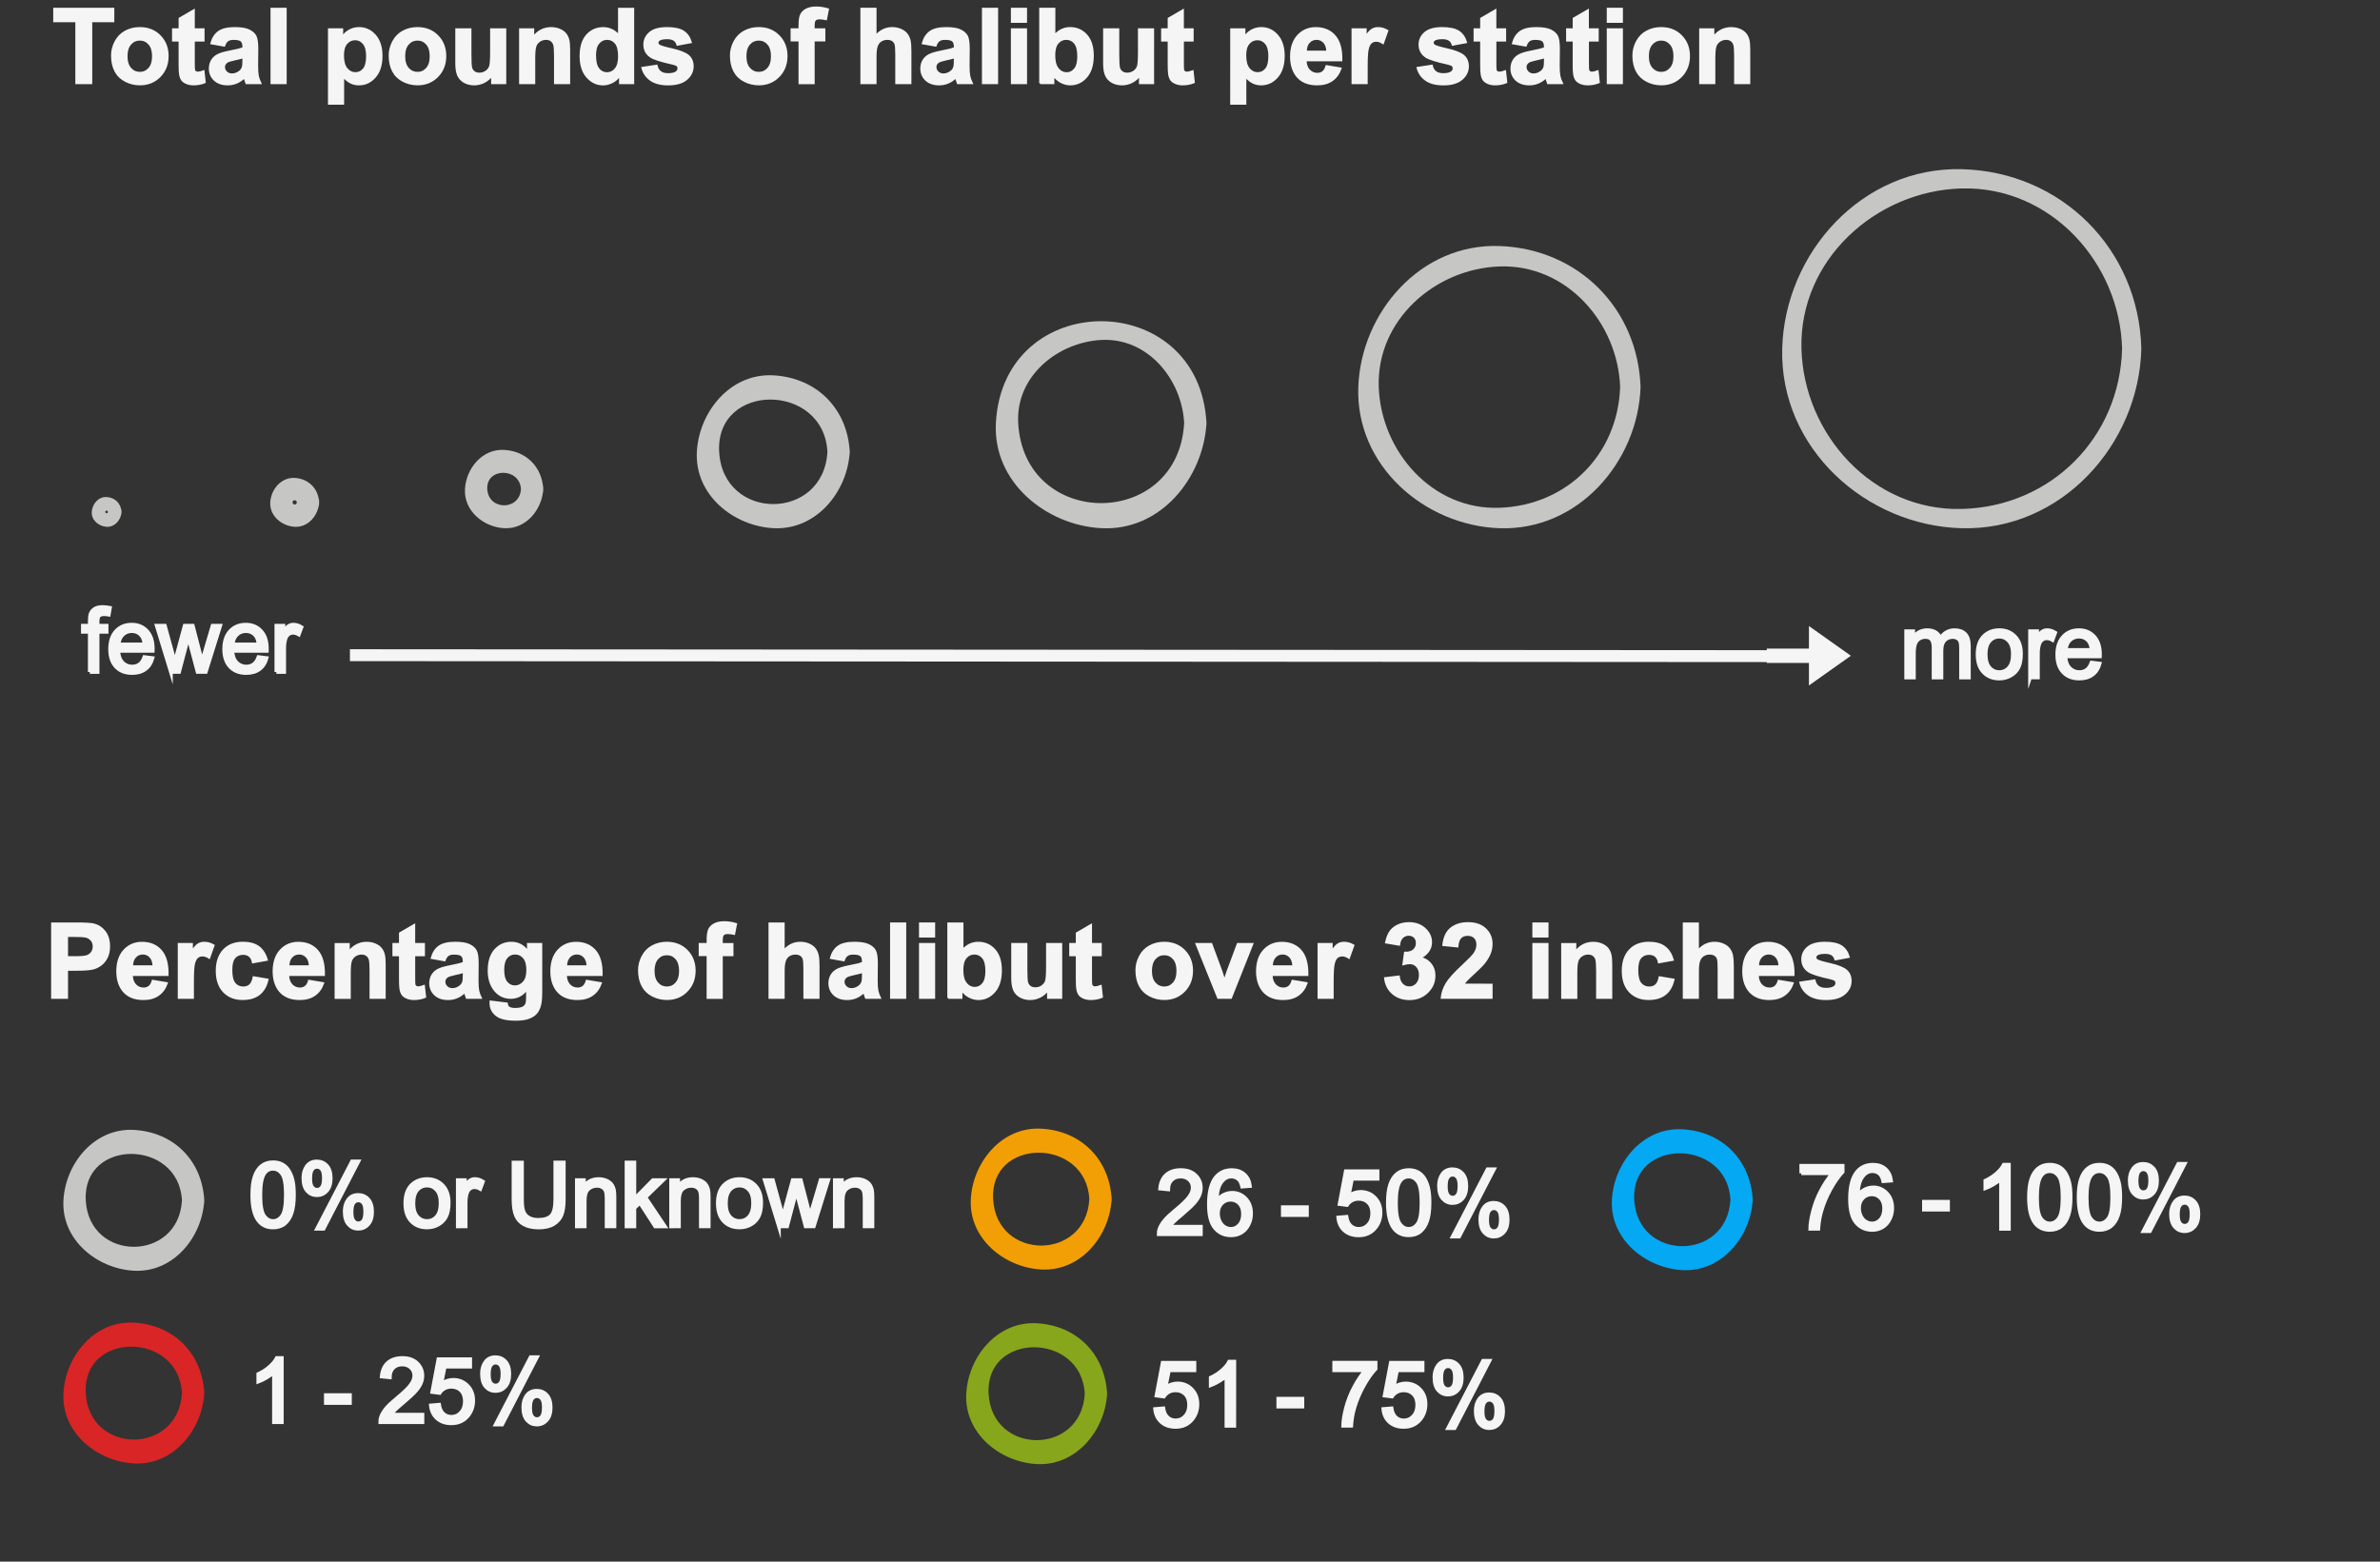<?xml version="1.0" encoding="utf-8"?>
<!-- Generator: Adobe Illustrator 16.0.4, SVG Export Plug-In . SVG Version: 6.00 Build 0)  -->
<!DOCTYPE svg PUBLIC "-//W3C//DTD SVG 1.1//EN" "http://www.w3.org/Graphics/SVG/1.1/DTD/svg11.dtd">
<svg version="1.1" id="Layer_1" xmlns="http://www.w3.org/2000/svg" xmlns:xlink="http://www.w3.org/1999/xlink" x="0px" y="0px"
	 width="320px" height="210px" viewBox="0 0 320 210" enable-background="new 0 0 320 210" xml:space="preserve">
<rect x="0" y="0" width="320" height="210" fill="#333333" stroke="none"/>
<symbol  id="Arrow_25" viewBox="-22.859 -13.141 45.718 26.281">
	<polygon fill="none" points="-22.859,-13.141 22.859,-13.141 22.859,13.141 -22.859,13.141 	"/>
	<g>
		<polygon fill="#F5F5F5" points="-5.512,2.214 8.487,2.214 8.487,-3.877 22.405,4.15 8.487,12.172 8.487,6.085 -5.512,6.085 		"/>
	</g>
</symbol>
<g>
	<g>
		<path fill="#C6C6C5" d="M24.465,161.411c-0.449,8.335-12.486,8.335-12.935,0C11.081,153.07,24.019,153.113,24.465,161.411
			c0.104,1.924,3.104,1.935,3,0c-0.289-5.356-4.111-9.179-9.467-9.468c-5.346-0.289-9.203,4.545-9.468,9.468
			c-0.288,5.346,4.545,9.202,9.468,9.467c5.345,0.288,9.202-4.544,9.467-9.467C27.569,159.477,24.569,159.486,24.465,161.411z"/>
	</g>
</g>
<g enable-background="new    ">
	<path fill="#F5F5F5" stroke="#F5F5F5" stroke-width="0.5" stroke-miterlimit="10" d="M33.919,160.682
		c0-1.016,0.104-1.832,0.313-2.451s0.52-1.098,0.932-1.434s0.931-0.504,1.556-0.504c0.461,0,0.865,0.094,1.213,0.277
		c0.348,0.186,0.635,0.453,0.861,0.804s0.404,0.774,0.533,1.276s0.193,1.18,0.193,2.029c0,1.01-0.104,1.819-0.311,2.438
		c-0.207,0.616-0.517,1.098-0.929,1.438c-0.412,0.338-0.933,0.508-1.562,0.508c-0.828,0-1.479-0.297-1.951-0.895
		C34.202,163.459,33.919,162.295,33.919,160.682z M35.003,160.682c0,1.41,0.165,2.353,0.495,2.815s0.737,0.7,1.222,0.7
		c0.485,0,0.892-0.234,1.222-0.703s0.495-1.406,0.495-2.812c0-1.414-0.165-2.354-0.495-2.815s-0.741-0.696-1.233-0.696
		c-0.484,0-0.871,0.205-1.16,0.614C35.185,158.305,35.003,159.271,35.003,160.682z"/>
	<path fill="#F5F5F5" stroke="#F5F5F5" stroke-width="0.5" stroke-miterlimit="10" d="M40.792,158.391
		c0-0.613,0.154-1.135,0.463-1.562s0.756-0.646,1.342-0.646c0.539,0,0.985,0.19,1.339,0.575c0.354,0.388,0.53,0.95,0.53,1.696
		c0,0.729-0.179,1.286-0.536,1.679c-0.357,0.396-0.798,0.591-1.321,0.591c-0.52,0-0.952-0.191-1.298-0.578
		C40.965,159.757,40.792,159.172,40.792,158.391z M42.626,156.908c-0.262,0-0.479,0.113-0.653,0.34
		c-0.174,0.227-0.261,0.643-0.261,1.248c0,0.551,0.088,0.938,0.264,1.162c0.176,0.226,0.393,0.338,0.65,0.338
		c0.266,0,0.485-0.113,0.659-0.34c0.174-0.229,0.261-0.643,0.261-1.242c0-0.555-0.088-0.943-0.264-1.169
		C43.106,157.02,42.888,156.908,42.626,156.908z M42.632,165.234l4.699-9.055h0.855l-4.682,9.055H42.632L42.632,165.234z
		 M46.347,162.902c0-0.617,0.154-1.144,0.463-1.567s0.758-0.642,1.348-0.642c0.539,0,0.985,0.188,1.339,0.576
		c0.354,0.385,0.53,0.947,0.53,1.693c0,0.729-0.179,1.286-0.536,1.682c-0.357,0.394-0.8,0.59-1.327,0.59
		c-0.52,0-0.952-0.194-1.298-0.584C46.52,164.262,46.347,163.68,46.347,162.902z M48.187,161.42c-0.266,0-0.485,0.113-0.659,0.34
		c-0.174,0.227-0.261,0.643-0.261,1.248c0,0.547,0.088,0.934,0.264,1.16c0.176,0.227,0.393,0.34,0.65,0.34
		c0.27,0,0.491-0.113,0.665-0.34c0.174-0.227,0.261-0.641,0.261-1.242c0-0.555-0.088-0.943-0.264-1.169
		C48.667,161.531,48.448,161.42,48.187,161.42z"/>
	<path fill="#F5F5F5" stroke="#F5F5F5" stroke-width="0.5" stroke-miterlimit="10" d="M54.497,161.807
		c0-1.152,0.32-2.006,0.961-2.561c0.535-0.461,1.188-0.691,1.957-0.691c0.855,0,1.555,0.28,2.098,0.842
		c0.543,0.562,0.814,1.334,0.814,2.322c0,0.801-0.12,1.432-0.36,1.891c-0.24,0.459-0.59,0.814-1.049,1.068s-0.96,0.381-1.503,0.381
		c-0.871,0-1.575-0.279-2.112-0.838C54.766,163.662,54.497,162.857,54.497,161.807z M55.581,161.807
		c0,0.797,0.174,1.396,0.521,1.791c0.347,0.396,0.785,0.594,1.312,0.594c0.523,0,0.959-0.196,1.307-0.598
		c0.348-0.398,0.521-1.006,0.521-1.822c0-0.77-0.175-1.353-0.524-1.748c-0.349-0.396-0.784-0.596-1.304-0.596
		c-0.527,0-0.965,0.197-1.312,0.592C55.755,160.415,55.581,161.01,55.581,161.807z"/>
	<path fill="#F5F5F5" stroke="#F5F5F5" stroke-width="0.5" stroke-miterlimit="10" d="M61.552,164.918v-6.223h0.949v0.939
		c0.242-0.438,0.466-0.729,0.671-0.871s0.431-0.213,0.677-0.213c0.355,0,0.717,0.113,1.084,0.344l-0.363,0.979
		c-0.258-0.152-0.516-0.229-0.773-0.229c-0.23,0-0.438,0.065-0.621,0.207c-0.183,0.139-0.314,0.332-0.393,0.574
		c-0.117,0.375-0.176,0.785-0.176,1.229v3.26L61.552,164.918L61.552,164.918z"/>
	<path fill="#F5F5F5" stroke="#F5F5F5" stroke-width="0.5" stroke-miterlimit="10" d="M74.665,156.328h1.137v4.963
		c0,0.863-0.098,1.549-0.293,2.057c-0.195,0.508-0.548,0.922-1.058,1.239c-0.51,0.317-1.179,0.478-2.007,0.478
		c-0.805,0-1.463-0.139-1.975-0.416c-0.512-0.273-0.877-0.678-1.096-1.203c-0.219-0.522-0.328-1.24-0.328-2.15v-4.964h1.137v4.957
		c0,0.746,0.069,1.296,0.208,1.646c0.139,0.354,0.377,0.627,0.715,0.817s0.751,0.287,1.239,0.287c0.836,0,1.432-0.188,1.787-0.567
		c0.355-0.38,0.533-1.105,0.533-2.188L74.665,156.328L74.665,156.328z"/>
	<path fill="#F5F5F5" stroke="#F5F5F5" stroke-width="0.5" stroke-miterlimit="10" d="M77.56,164.918v-6.223h0.949v0.885
		c0.457-0.684,1.117-1.025,1.98-1.025c0.375,0,0.72,0.067,1.034,0.202c0.314,0.136,0.55,0.312,0.706,0.53
		c0.156,0.218,0.266,0.479,0.328,0.779c0.039,0.191,0.059,0.537,0.059,1.021v3.826h-1.055v-3.785c0-0.43-0.041-0.751-0.123-0.964
		s-0.228-0.383-0.437-0.511c-0.209-0.129-0.454-0.189-0.735-0.189c-0.449,0-0.837,0.146-1.163,0.432
		c-0.326,0.283-0.489,0.824-0.489,1.623v3.396L77.56,164.918L77.56,164.918z"/>
	<path fill="#F5F5F5" stroke="#F5F5F5" stroke-width="0.5" stroke-miterlimit="10" d="M84.239,164.918v-8.59h1.055v4.898
		l2.496-2.531h1.365l-2.379,2.309l2.619,3.914h-1.301l-2.057-3.182l-0.744,0.715v2.467H84.239L84.239,164.918z"/>
	<path fill="#F5F5F5" stroke="#F5F5F5" stroke-width="0.5" stroke-miterlimit="10" d="M90.233,164.918v-6.223h0.949v0.885
		c0.457-0.684,1.117-1.025,1.98-1.025c0.375,0,0.72,0.067,1.034,0.202c0.314,0.136,0.55,0.312,0.706,0.53
		c0.156,0.218,0.266,0.479,0.328,0.779c0.039,0.191,0.059,0.537,0.059,1.021v3.826h-1.055v-3.785c0-0.43-0.041-0.751-0.123-0.964
		s-0.228-0.383-0.437-0.511c-0.209-0.129-0.454-0.189-0.735-0.189c-0.449,0-0.837,0.146-1.163,0.432
		c-0.326,0.283-0.489,0.824-0.489,1.623v3.396L90.233,164.918L90.233,164.918z"/>
	<path fill="#F5F5F5" stroke="#F5F5F5" stroke-width="0.5" stroke-miterlimit="10" d="M96.515,161.807
		c0-1.152,0.32-2.006,0.961-2.561c0.535-0.461,1.188-0.691,1.957-0.691c0.855,0,1.555,0.28,2.098,0.842
		c0.543,0.562,0.814,1.334,0.814,2.322c0,0.801-0.12,1.432-0.36,1.891c-0.24,0.459-0.59,0.814-1.049,1.068s-0.96,0.381-1.503,0.381
		c-0.871,0-1.575-0.279-2.112-0.838C96.784,163.662,96.515,162.857,96.515,161.807z M97.599,161.807
		c0,0.797,0.174,1.396,0.521,1.791c0.347,0.396,0.785,0.594,1.312,0.594c0.523,0,0.959-0.196,1.307-0.598
		c0.348-0.398,0.521-1.006,0.521-1.822c0-0.77-0.175-1.353-0.524-1.748c-0.349-0.396-0.784-0.596-1.304-0.596
		c-0.527,0-0.965,0.197-1.312,0.592C97.773,160.415,97.599,161.01,97.599,161.807z"/>
	<path fill="#F5F5F5" stroke="#F5F5F5" stroke-width="0.5" stroke-miterlimit="10" d="M104.729,164.918l-1.904-6.223h1.09
		l0.99,3.592l0.369,1.336c0.016-0.066,0.123-0.494,0.322-1.283l0.99-3.645h1.084l0.932,3.605l0.311,1.188l0.357-1.199l1.066-3.602
		h1.025l-1.945,6.227h-1.096l-0.99-3.729l-0.24-1.062l-1.26,4.787h-1.101V164.918z"/>
	<path fill="#F5F5F5" stroke="#F5F5F5" stroke-width="0.5" stroke-miterlimit="10" d="M112.247,164.918v-6.223h0.949v0.885
		c0.457-0.684,1.117-1.025,1.98-1.025c0.375,0,0.72,0.067,1.034,0.202c0.314,0.136,0.55,0.312,0.706,0.53
		c0.156,0.218,0.266,0.479,0.328,0.779c0.039,0.191,0.059,0.537,0.059,1.021v3.826h-1.055v-3.785c0-0.43-0.041-0.751-0.123-0.964
		s-0.228-0.383-0.437-0.511c-0.209-0.129-0.454-0.189-0.735-0.189c-0.449,0-0.837,0.146-1.163,0.432
		c-0.326,0.283-0.489,0.824-0.489,1.623v3.396L112.247,164.918L112.247,164.918z"/>
</g>
<g>
	<g>
		<path fill="#88A61B" d="M145.853,187.411c-0.449,8.335-12.486,8.335-12.935,0C132.468,179.07,145.406,179.113,145.853,187.411
			c0.104,1.924,3.104,1.935,3,0c-0.289-5.356-4.111-9.179-9.467-9.468c-5.346-0.289-9.203,4.545-9.468,9.468
			c-0.288,5.346,4.545,9.202,9.468,9.467c5.345,0.288,9.202-4.544,9.467-9.467C148.957,185.477,145.956,185.486,145.853,187.411z"/>
	</g>
</g>
<g enable-background="new    ">
	<path fill="#F5F5F5" stroke="#F5F5F5" stroke-width="0.5" stroke-miterlimit="10" d="M155.307,189.479l1.107-0.094
		c0.082,0.539,0.272,0.944,0.571,1.217c0.299,0.271,0.659,0.406,1.081,0.406c0.508,0,0.938-0.191,1.289-0.574
		s0.527-0.891,0.527-1.521c0-0.604-0.169-1.076-0.507-1.427c-0.338-0.348-0.78-0.521-1.327-0.521c-0.34,0-0.646,0.077-0.92,0.23
		c-0.274,0.154-0.488,0.354-0.645,0.602l-0.99-0.129l0.832-4.412h4.271v1.01h-3.428l-0.463,2.311
		c0.516-0.359,1.057-0.539,1.623-0.539c0.75,0,1.383,0.26,1.898,0.777c0.515,0.521,0.773,1.188,0.773,2.004
		c0,0.777-0.228,1.449-0.68,2.018c-0.551,0.693-1.303,1.043-2.256,1.043c-0.781,0-1.419-0.219-1.913-0.654
		C155.656,190.783,155.377,190.201,155.307,189.479z"/>
	<path fill="#F5F5F5" stroke="#F5F5F5" stroke-width="0.5" stroke-miterlimit="10" d="M165.953,191.729h-1.055v-6.721
		c-0.254,0.242-0.588,0.484-1,0.727c-0.412,0.244-0.781,0.427-1.109,0.545v-1.02c0.59-0.277,1.105-0.613,1.547-1.008
		s0.754-0.777,0.938-1.148h0.685L165.953,191.729L165.953,191.729z"/>
	<path fill="#F5F5F5" stroke="#F5F5F5" stroke-width="0.5" stroke-miterlimit="10" d="M171.871,189.15v-1.062h3.24v1.062H171.871z"
		/>
	<path fill="#F5F5F5" stroke="#F5F5F5" stroke-width="0.5" stroke-miterlimit="10" d="M179.389,184.264v-1.014h5.562v0.82
		c-0.549,0.582-1.09,1.354-1.626,2.318c-0.537,0.967-0.952,1.957-1.245,2.979c-0.211,0.719-0.348,1.506-0.404,2.361h-1.084
		c0.014-0.68,0.146-1.492,0.396-2.449c0.255-0.957,0.619-1.881,1.095-2.771c0.476-0.889,0.979-1.638,1.517-2.246L179.389,184.264
		L179.389,184.264z"/>
	<path fill="#F5F5F5" stroke="#F5F5F5" stroke-width="0.5" stroke-miterlimit="10" d="M185.992,189.479l1.107-0.094
		c0.082,0.539,0.271,0.944,0.566,1.217c0.299,0.271,0.659,0.406,1.081,0.406c0.508,0,0.938-0.191,1.289-0.574
		s0.522-0.891,0.522-1.521c0-0.604-0.168-1.076-0.506-1.427c-0.338-0.348-0.781-0.521-1.328-0.521c-0.34,0-0.646,0.077-0.92,0.23
		c-0.271,0.154-0.484,0.354-0.645,0.602l-0.99-0.129l0.832-4.412h4.271v1.01h-3.428l-0.466,2.311
		c0.519-0.359,1.06-0.539,1.623-0.539c0.75,0,1.386,0.26,1.896,0.777c0.516,0.521,0.771,1.188,0.771,2.004
		c0,0.777-0.229,1.449-0.68,2.018c-0.553,0.693-1.305,1.043-2.258,1.043c-0.779,0-1.42-0.219-1.912-0.654
		C186.333,190.785,186.062,190.201,185.992,189.479z"/>
	<path fill="#F5F5F5" stroke="#F5F5F5" stroke-width="0.5" stroke-miterlimit="10" d="M192.865,185.201
		c0-0.613,0.154-1.135,0.463-1.564c0.309-0.429,0.756-0.645,1.342-0.645c0.539,0,0.984,0.191,1.339,0.576
		c0.354,0.386,0.53,0.951,0.53,1.695c0,0.729-0.18,1.284-0.536,1.68c-0.356,0.394-0.798,0.59-1.321,0.59
		c-0.52,0-0.951-0.193-1.298-0.58C193.038,186.566,192.865,185.982,192.865,185.201z M194.699,183.719
		c-0.262,0-0.479,0.113-0.653,0.34c-0.174,0.229-0.261,0.646-0.261,1.248c0,0.551,0.088,0.938,0.264,1.164
		c0.176,0.225,0.393,0.336,0.65,0.336c0.266,0,0.484-0.113,0.658-0.34c0.175-0.227,0.262-0.641,0.262-1.242
		c0-0.555-0.088-0.94-0.264-1.168C195.18,183.831,194.961,183.719,194.699,183.719z M194.705,192.045l4.699-9.053h0.854
		l-4.682,9.053H194.705z M198.42,189.713c0-0.617,0.154-1.141,0.463-1.566c0.309-0.428,0.758-0.643,1.348-0.643
		c0.539,0,0.985,0.191,1.34,0.577c0.354,0.385,0.529,0.95,0.529,1.696c0,0.727-0.179,1.285-0.535,1.679
		c-0.354,0.394-0.801,0.589-1.328,0.589c-0.52,0-0.947-0.193-1.297-0.583C198.593,191.072,198.42,190.49,198.42,189.713z
		 M200.26,188.23c-0.266,0-0.484,0.11-0.658,0.34c-0.175,0.228-0.262,0.644-0.262,1.248c0,0.547,0.088,0.935,0.264,1.16
		c0.176,0.227,0.396,0.34,0.65,0.34c0.27,0,0.491-0.112,0.665-0.34c0.174-0.229,0.261-0.644,0.261-1.242
		c0-0.555-0.088-0.943-0.264-1.168C200.74,188.343,200.521,188.23,200.26,188.23z"/>
</g>
<g>
	<g>
		<path fill="#D92525" d="M24.465,187.329c-0.449,8.334-12.486,8.334-12.935,0C11.081,178.986,24.019,179.031,24.465,187.329
			c0.104,1.924,3.104,1.935,3,0c-0.289-5.356-4.111-9.181-9.467-9.47c-5.346-0.287-9.203,4.547-9.468,9.47
			c-0.288,5.345,4.545,9.2,9.468,9.466c5.344,0.288,9.202-4.544,9.467-9.466C27.569,185.395,24.569,185.404,24.465,187.329z"/>
	</g>
</g>
<g enable-background="new    ">
	<path fill="#F5F5F5" stroke="#F5F5F5" stroke-width="0.5" stroke-miterlimit="10" d="M37.892,191.245h-1.055v-6.722
		c-0.254,0.242-0.587,0.481-0.999,0.728s-0.782,0.424-1.11,0.545v-1.021c0.59-0.276,1.105-0.612,1.547-1.008
		c0.442-0.396,0.754-0.777,0.938-1.147h0.68L37.892,191.245L37.892,191.245z"/>
	<path fill="#F5F5F5" stroke="#F5F5F5" stroke-width="0.5" stroke-miterlimit="10" d="M43.81,188.667v-1.062h3.24v1.062H43.81z"/>
	<path fill="#F5F5F5" stroke="#F5F5F5" stroke-width="0.5" stroke-miterlimit="10" d="M56.8,190.232v1.014h-5.678
		c-0.008-0.254,0.033-0.498,0.123-0.732c0.145-0.387,0.376-0.768,0.694-1.143s0.778-0.809,1.38-1.301
		c0.934-0.77,1.564-1.373,1.893-1.819s0.492-0.87,0.492-1.269c0-0.418-0.149-0.771-0.448-1.062
		c-0.299-0.284-0.688-0.433-1.169-0.433c-0.508,0-0.914,0.15-1.219,0.457c-0.305,0.307-0.459,0.729-0.463,1.268l-1.084-0.107
		c0.074-0.812,0.354-1.426,0.838-1.853c0.484-0.424,1.135-0.636,1.951-0.636c0.824,0,1.477,0.229,1.957,0.688
		c0.48,0.457,0.721,1.021,0.721,1.697c0,0.346-0.07,0.686-0.211,1.018c-0.141,0.332-0.374,0.682-0.7,1.049s-0.868,0.871-1.626,1.512
		c-0.633,0.531-1.039,0.893-1.219,1.081c-0.18,0.188-0.328,0.38-0.445,0.571H56.8L56.8,190.232z"/>
	<path fill="#F5F5F5" stroke="#F5F5F5" stroke-width="0.5" stroke-miterlimit="10" d="M57.931,188.995l1.107-0.095
		c0.082,0.539,0.272,0.941,0.571,1.217c0.299,0.271,0.659,0.406,1.081,0.406c0.508,0,0.938-0.19,1.289-0.574
		c0.351-0.383,0.527-0.891,0.527-1.522c0-0.603-0.169-1.075-0.507-1.424s-0.78-0.521-1.327-0.521c-0.34,0-0.646,0.076-0.92,0.229
		c-0.274,0.154-0.488,0.354-0.645,0.604l-0.99-0.129l0.832-4.412h4.271v1.009h-3.428l-0.463,2.309
		c0.516-0.358,1.057-0.539,1.623-0.539c0.75,0,1.383,0.261,1.898,0.779s0.773,1.188,0.773,2.004c0,0.776-0.227,1.449-0.68,2.017
		c-0.551,0.694-1.303,1.043-2.256,1.043c-0.781,0-1.419-0.22-1.913-0.656C58.28,190.3,58.001,189.718,57.931,188.995z"/>
	<path fill="#F5F5F5" stroke="#F5F5F5" stroke-width="0.5" stroke-miterlimit="10" d="M64.804,184.718
		c0-0.612,0.154-1.135,0.463-1.563c0.309-0.43,0.756-0.646,1.342-0.646c0.539,0,0.985,0.192,1.339,0.577
		c0.354,0.385,0.53,0.95,0.53,1.695c0,0.728-0.179,1.287-0.536,1.68s-0.798,0.589-1.321,0.589c-0.52,0-0.952-0.192-1.298-0.579
		C64.977,186.083,64.804,185.499,64.804,184.718z M66.638,183.234c-0.262,0-0.479,0.113-0.653,0.34
		c-0.174,0.228-0.261,0.644-0.261,1.248c0,0.552,0.088,0.938,0.264,1.164c0.176,0.225,0.393,0.336,0.65,0.336
		c0.266,0,0.485-0.112,0.659-0.34c0.174-0.229,0.261-0.644,0.261-1.242c0-0.555-0.088-0.943-0.264-1.168
		C67.118,183.348,66.899,183.234,66.638,183.234z M66.644,191.562l4.699-9.057h0.855l-4.682,9.057H66.644L66.644,191.562z
		 M70.358,189.23c0-0.617,0.154-1.144,0.463-1.567c0.309-0.427,0.758-0.642,1.348-0.642c0.539,0,0.985,0.188,1.339,0.576
		c0.354,0.385,0.53,0.947,0.53,1.693c0,0.729-0.179,1.286-0.536,1.682c-0.357,0.393-0.8,0.59-1.327,0.59
		c-0.52,0-0.952-0.195-1.298-0.584C70.531,190.59,70.358,190.007,70.358,189.23z M72.198,187.747c-0.266,0-0.485,0.112-0.659,0.34
		s-0.261,0.644-0.261,1.248c0,0.547,0.088,0.935,0.264,1.16s0.393,0.34,0.65,0.34c0.27,0,0.491-0.112,0.665-0.34
		c0.174-0.228,0.261-0.642,0.261-1.242c0-0.556-0.088-0.944-0.264-1.169S72.46,187.747,72.198,187.747z"/>
</g>
<g>
	<g>
		<path fill="#05A8F2" d="M232.662,161.329c-0.449,8.334-12.485,8.334-12.936,0C219.277,152.986,232.215,153.031,232.662,161.329
			c0.104,1.924,3.104,1.935,3,0c-0.288-5.356-4.11-9.181-9.467-9.47c-5.346-0.287-9.203,4.547-9.469,9.47
			c-0.287,5.345,4.547,9.2,9.469,9.466c5.344,0.288,9.201-4.544,9.467-9.466C235.768,159.395,232.766,159.404,232.662,161.329z"/>
	</g>
</g>
<g enable-background="new    ">
	<path fill="#F5F5F5" stroke="#F5F5F5" stroke-width="0.5" stroke-miterlimit="10" d="M242.188,157.779v-1.014h5.562v0.817
		c-0.547,0.582-1.089,1.354-1.626,2.317c-0.537,0.968-0.952,1.957-1.245,2.979c-0.211,0.722-0.346,1.509-0.402,2.361h-1.084
		c0.012-0.679,0.146-1.492,0.396-2.449s0.615-1.88,1.093-2.771c0.478-0.89,0.979-1.638,1.517-2.246h-4.211V157.779z"/>
	<path fill="#F5F5F5" stroke="#F5F5F5" stroke-width="0.5" stroke-miterlimit="10" d="M254.264,158.759l-1.05,0.082
		c-0.094-0.414-0.228-0.715-0.397-0.901c-0.281-0.301-0.637-0.451-1.055-0.451c-0.337,0-0.632,0.097-0.886,0.281
		c-0.332,0.242-0.594,0.599-0.785,1.062c-0.19,0.465-0.291,1.127-0.299,1.984c0.254-0.387,0.563-0.674,0.933-0.859
		c0.367-0.188,0.752-0.281,1.153-0.281c0.703,0,1.302,0.262,1.796,0.775c0.494,0.518,0.741,1.188,0.741,2.008
		c0,0.539-0.116,1.04-0.349,1.503c-0.233,0.463-0.553,0.815-0.959,1.062c-0.405,0.246-0.867,0.369-1.383,0.369
		c-0.879,0-1.6-0.324-2.149-0.971c-0.554-0.646-0.832-1.712-0.832-3.195c0-1.66,0.307-2.867,0.92-3.621
		c0.534-0.653,1.256-0.981,2.162-0.981c0.676,0,1.229,0.188,1.661,0.565C253.918,157.568,254.177,158.091,254.264,158.759z
		 M249.956,162.462c0,0.362,0.077,0.711,0.231,1.043c0.149,0.332,0.369,0.585,0.646,0.759s0.567,0.262,0.873,0.262
		c0.444,0,0.828-0.18,1.147-0.539c0.316-0.356,0.479-0.848,0.479-1.465c0-0.595-0.158-1.062-0.477-1.401
		c-0.315-0.343-0.715-0.515-1.193-0.515s-0.883,0.17-1.213,0.515C250.12,161.46,249.956,161.906,249.956,162.462z"/>
	<path fill="#F5F5F5" stroke="#F5F5F5" stroke-width="0.5" stroke-miterlimit="10" d="M258.682,162.667v-1.062h3.239v1.062H258.682z
		"/>
	<path fill="#F5F5F5" stroke="#F5F5F5" stroke-width="0.5" stroke-miterlimit="10" d="M270.102,165.245h-1.056v-6.722
		c-0.254,0.242-0.587,0.481-0.999,0.728s-0.781,0.424-1.109,0.545v-1.021c0.59-0.276,1.104-0.612,1.547-1.008
		c0.441-0.396,0.754-0.777,0.938-1.147h0.681v8.625H270.102z"/>
	<path fill="#F5F5F5" stroke="#F5F5F5" stroke-width="0.5" stroke-miterlimit="10" d="M272.802,161.009
		c0-1.017,0.104-1.833,0.313-2.452s0.52-1.097,0.932-1.433s0.932-0.504,1.557-0.504c0.461,0,0.864,0.093,1.213,0.278
		c0.352,0.185,0.639,0.453,0.86,0.803c0.226,0.35,0.404,0.775,0.533,1.277s0.192,1.178,0.192,2.026c0,1.011-0.104,1.821-0.312,2.438
		c-0.207,0.619-0.518,1.101-0.929,1.438c-0.412,0.34-0.935,0.51-1.562,0.51c-0.828,0-1.479-0.3-1.951-0.894
		C273.085,163.786,272.802,162.622,272.802,161.009z M273.886,161.009c0,1.41,0.165,2.349,0.495,2.815
		c0.33,0.466,0.737,0.699,1.223,0.699c0.484,0,0.896-0.233,1.226-0.703c0.325-0.469,0.491-1.405,0.491-2.812
		c0-1.414-0.166-2.354-0.491-2.816c-0.33-0.465-0.741-0.695-1.233-0.695c-0.48,0-0.867,0.205-1.156,0.613
		C274.066,158.632,273.886,159.6,273.886,161.009z"/>
	<path fill="#F5F5F5" stroke="#F5F5F5" stroke-width="0.5" stroke-miterlimit="10" d="M279.477,161.009
		c0-1.017,0.104-1.833,0.312-2.452c0.209-0.619,0.52-1.097,0.932-1.433s0.932-0.504,1.557-0.504c0.465,0,0.865,0.093,1.217,0.278
		c0.348,0.185,0.635,0.453,0.857,0.803c0.229,0.35,0.403,0.775,0.532,1.277c0.13,0.502,0.193,1.178,0.193,2.026
		c0,1.011-0.104,1.821-0.312,2.438c-0.207,0.619-0.521,1.101-0.933,1.438c-0.412,0.34-0.937,0.51-1.562,0.51
		c-0.828,0-1.479-0.3-1.951-0.894C279.759,163.786,279.477,162.622,279.477,161.009z M280.561,161.009
		c0,1.41,0.164,2.349,0.494,2.815c0.33,0.466,0.737,0.699,1.223,0.699c0.484,0,0.896-0.233,1.226-0.703
		c0.33-0.469,0.495-1.405,0.495-2.812c0-1.414-0.165-2.354-0.495-2.816c-0.33-0.465-0.741-0.695-1.229-0.695
		c-0.484,0-0.871,0.205-1.16,0.613C280.741,158.632,280.561,159.6,280.561,161.009z"/>
	<path fill="#F5F5F5" stroke="#F5F5F5" stroke-width="0.5" stroke-miterlimit="10" d="M286.35,158.718
		c0-0.612,0.153-1.135,0.463-1.563c0.312-0.43,0.756-0.646,1.346-0.646c0.535,0,0.98,0.192,1.339,0.577
		c0.354,0.385,0.526,0.95,0.526,1.695c0,0.728-0.18,1.287-0.537,1.68c-0.354,0.393-0.797,0.589-1.316,0.589
		s-0.951-0.192-1.298-0.579C286.521,160.083,286.35,159.499,286.35,158.718z M288.184,157.234c-0.263,0-0.479,0.113-0.654,0.34
		c-0.174,0.228-0.26,0.644-0.26,1.248c0,0.552,0.088,0.938,0.268,1.164c0.176,0.225,0.395,0.336,0.646,0.336
		c0.27,0,0.484-0.112,0.658-0.34c0.174-0.229,0.262-0.644,0.262-1.242c0-0.555-0.088-0.943-0.265-1.168
		C288.663,157.348,288.443,157.234,288.184,157.234z M288.188,165.562l4.699-9.057h0.855l-4.682,9.057H288.188L288.188,165.562z
		 M291.902,163.23c0-0.617,0.154-1.144,0.464-1.567c0.309-0.427,0.758-0.642,1.348-0.642c0.539,0,0.985,0.188,1.339,0.576
		c0.354,0.385,0.53,0.947,0.53,1.693c0,0.729-0.179,1.286-0.536,1.682c-0.357,0.393-0.8,0.59-1.326,0.59
		c-0.521,0-0.953-0.195-1.299-0.584C292.076,164.589,291.902,164.007,291.902,163.23z M293.743,161.747
		c-0.267,0-0.485,0.112-0.659,0.34s-0.261,0.644-0.261,1.248c0,0.547,0.088,0.935,0.264,1.16c0.177,0.226,0.394,0.34,0.649,0.34
		c0.271,0,0.492-0.112,0.666-0.34s0.261-0.642,0.261-1.242c0-0.556-0.088-0.944-0.265-1.169
		C294.223,161.859,294.005,161.747,293.743,161.747z"/>
</g>
<g>
	<g>
		<path fill="#F29F05" d="M146.465,161.245c-0.449,8.336-12.486,8.336-12.935,0C133.081,152.904,146.019,152.947,146.465,161.245
			c0.104,1.924,3.104,1.935,3,0c-0.289-5.356-4.111-9.179-9.467-9.468c-5.346-0.289-9.203,4.545-9.468,9.468
			c-0.288,5.345,4.545,9.202,9.468,9.468c5.345,0.288,9.202-4.546,9.467-9.468C149.569,159.311,146.569,159.32,146.465,161.245z"/>
	</g>
</g>
<g enable-background="new    ">
	<path fill="#F5F5F5" stroke="#F5F5F5" stroke-width="0.5" stroke-miterlimit="10" d="M161.462,164.959v1.014h-5.678
		c-0.008-0.254,0.033-0.498,0.123-0.729c0.145-0.39,0.376-0.771,0.694-1.146s0.778-0.809,1.38-1.301
		c0.934-0.766,1.564-1.372,1.893-1.818c0.329-0.444,0.492-0.871,0.492-1.27c0-0.418-0.149-0.771-0.448-1.059
		c-0.299-0.289-0.688-0.434-1.169-0.434c-0.508,0-0.914,0.152-1.219,0.457c-0.305,0.309-0.459,0.729-0.463,1.27l-1.084-0.111
		c0.074-0.809,0.354-1.426,0.838-1.85c0.484-0.424,1.135-0.637,1.951-0.637c0.824,0,1.477,0.229,1.957,0.688
		c0.48,0.457,0.726,1.021,0.726,1.699c0,0.344-0.07,0.682-0.211,1.014c-0.146,0.332-0.374,0.682-0.7,1.049s-0.868,0.871-1.626,1.512
		c-0.633,0.531-1.039,0.896-1.219,1.082c-0.18,0.188-0.328,0.379-0.445,0.57H161.462L161.462,164.959z"/>
	<path fill="#F5F5F5" stroke="#F5F5F5" stroke-width="0.5" stroke-miterlimit="10" d="M168.064,159.486l-1.049,0.082
		c-0.098-0.414-0.229-0.715-0.397-0.902c-0.285-0.301-0.638-0.451-1.056-0.451c-0.336,0-0.631,0.094-0.889,0.281
		c-0.328,0.242-0.594,0.596-0.781,1.061c-0.19,0.465-0.291,1.127-0.303,1.986c0.258-0.387,0.562-0.674,0.936-0.861
		c0.369-0.187,0.752-0.281,1.154-0.281c0.699,0,1.303,0.263,1.797,0.776c0.494,0.517,0.736,1.187,0.736,2.007
		c0,0.539-0.111,1.041-0.35,1.504c-0.232,0.463-0.555,0.816-0.957,1.062c-0.406,0.246-0.867,0.369-1.387,0.369
		c-0.879,0-1.596-0.323-2.146-0.971c-0.557-0.646-0.832-1.711-0.832-3.195c0-1.66,0.311-2.867,0.92-3.621
		c0.535-0.656,1.26-0.984,2.162-0.984c0.677,0,1.229,0.189,1.661,0.568C167.718,158.295,167.979,158.818,168.064,159.486z
		 M163.759,163.189c0,0.36,0.077,0.711,0.231,1.043s0.369,0.586,0.646,0.76c0.273,0.174,0.564,0.261,0.869,0.261
		c0.445,0,0.828-0.181,1.146-0.539s0.479-0.849,0.479-1.465c0-0.595-0.157-1.062-0.476-1.403c-0.317-0.341-0.717-0.513-1.195-0.513
		s-0.881,0.171-1.213,0.513C163.923,162.188,163.759,162.635,163.759,163.189z"/>
	<path fill="#F5F5F5" stroke="#F5F5F5" stroke-width="0.5" stroke-miterlimit="10" d="M172.482,163.395v-1.061h3.24v1.061H172.482z"
		/>
	<path fill="#F5F5F5" stroke="#F5F5F5" stroke-width="0.5" stroke-miterlimit="10" d="M179.932,163.723l1.106-0.094
		c0.082,0.539,0.272,0.943,0.571,1.217c0.299,0.272,0.658,0.406,1.08,0.406c0.508,0,0.938-0.191,1.289-0.574
		c0.351-0.383,0.523-0.891,0.523-1.523c0-0.602-0.169-1.072-0.507-1.424c-0.338-0.348-0.78-0.521-1.327-0.521
		c-0.34,0-0.646,0.077-0.92,0.231c-0.271,0.15-0.484,0.354-0.646,0.601l-0.987-0.129l0.831-4.412h4.271v1.008h-3.428l-0.463,2.31
		c0.52-0.356,1.057-0.539,1.623-0.539c0.75,0,1.383,0.263,1.896,0.779c0.519,0.521,0.772,1.188,0.772,2.004
		c0,0.776-0.228,1.449-0.681,2.019c-0.551,0.692-1.303,1.043-2.256,1.043c-0.781,0-1.42-0.222-1.914-0.656
		S180.001,164.445,179.932,163.723z"/>
	<path fill="#F5F5F5" stroke="#F5F5F5" stroke-width="0.5" stroke-miterlimit="10" d="M186.604,161.736
		c0-1.02,0.104-1.834,0.313-2.453c0.209-0.618,0.521-1.096,0.933-1.432c0.412-0.338,0.93-0.506,1.555-0.506
		c0.466,0,0.865,0.094,1.218,0.276c0.349,0.188,0.635,0.453,0.856,0.803c0.229,0.353,0.404,0.775,0.533,1.277
		s0.193,1.179,0.193,2.026c0,1.01-0.104,1.822-0.311,2.44c-0.207,0.619-0.521,1.099-0.934,1.437
		c-0.411,0.338-0.936,0.508-1.562,0.508c-0.826,0-1.479-0.299-1.948-0.893C186.889,164.514,186.604,163.35,186.604,161.736z
		 M187.688,161.736c0,1.41,0.166,2.349,0.496,2.812c0.33,0.47,0.736,0.7,1.221,0.7c0.486,0,0.896-0.23,1.227-0.703
		c0.33-0.469,0.495-1.402,0.495-2.812c0-1.414-0.165-2.354-0.495-2.816s-0.736-0.695-1.229-0.695c-0.484,0-0.871,0.203-1.16,0.613
		C187.87,159.359,187.688,160.326,187.688,161.736z"/>
	<path fill="#F5F5F5" stroke="#F5F5F5" stroke-width="0.5" stroke-miterlimit="10" d="M193.479,159.445
		c0-0.613,0.153-1.135,0.463-1.564c0.312-0.429,0.76-0.645,1.346-0.645c0.539,0,0.98,0.188,1.339,0.576
		c0.354,0.385,0.526,0.949,0.526,1.693c0,0.729-0.18,1.286-0.532,1.682c-0.354,0.394-0.802,0.59-1.321,0.59s-0.949-0.193-1.298-0.58
		C193.65,160.811,193.479,160.227,193.479,159.445z M195.312,157.963c-0.267,0-0.479,0.113-0.653,0.34
		c-0.175,0.227-0.261,0.643-0.261,1.248c0,0.551,0.088,0.938,0.264,1.163s0.393,0.337,0.65,0.337c0.266,0,0.48-0.113,0.658-0.34
		c0.174-0.227,0.262-0.641,0.262-1.242c0-0.555-0.088-0.943-0.269-1.169C195.792,158.074,195.573,157.963,195.312,157.963z
		 M195.316,166.289l4.699-9.053h0.854l-4.684,9.053H195.316z M199.032,163.957c0-0.617,0.153-1.141,0.463-1.566
		c0.31-0.427,0.758-0.643,1.348-0.643c0.539,0,0.985,0.191,1.339,0.576c0.354,0.386,0.53,0.951,0.53,1.697
		c0,0.727-0.179,1.285-0.536,1.678c-0.357,0.394-0.8,0.59-1.326,0.59c-0.521,0-0.953-0.193-1.299-0.583
		S199.032,164.734,199.032,163.957z M200.872,162.475c-0.267,0-0.485,0.113-0.659,0.34c-0.174,0.229-0.261,0.646-0.261,1.248
		c0,0.547,0.088,0.938,0.264,1.16c0.177,0.229,0.394,0.34,0.65,0.34c0.271,0,0.491-0.11,0.665-0.34
		c0.174-0.227,0.261-0.641,0.261-1.242c0-0.555-0.088-0.94-0.265-1.168C201.352,162.587,201.134,162.475,200.872,162.475z"/>
</g>
<g enable-background="new    ">
	<path fill="#F5F5F5" stroke="#F5F5F5" stroke-width="0.25" stroke-miterlimit="10" d="M6.999,134.191V124.17h3.247
		c1.23,0,2.033,0.051,2.406,0.15c0.574,0.146,1.055,0.478,1.442,0.979c0.387,0.504,0.581,1.154,0.581,1.952
		c0,0.615-0.112,1.133-0.335,1.552c-0.223,0.42-0.507,0.748-0.851,0.988c-0.344,0.236-0.694,0.396-1.049,0.477
		c-0.483,0.098-1.183,0.146-2.099,0.146H9.022v3.778H6.999L6.999,134.191z M9.022,125.865v2.844h1.107
		c0.797,0,1.331-0.053,1.6-0.157c0.269-0.104,0.479-0.269,0.632-0.491c0.153-0.224,0.229-0.48,0.229-0.776
		c0-0.364-0.107-0.666-0.321-0.902c-0.214-0.233-0.485-0.385-0.813-0.44c-0.242-0.049-0.727-0.07-1.456-0.07H9.022V125.865z"/>
	<path fill="#F5F5F5" stroke="#F5F5F5" stroke-width="0.25" stroke-miterlimit="10" d="M20.527,131.881l1.914,0.321
		c-0.246,0.702-0.635,1.235-1.166,1.603c-0.531,0.367-1.195,0.551-1.993,0.551c-1.262,0-2.197-0.412-2.803-1.233
		c-0.479-0.661-0.718-1.495-0.718-2.502c0-1.203,0.314-2.146,0.943-2.827s1.424-1.021,2.386-1.021c1.08,0,1.932,0.354,2.557,1.068
		c0.625,0.713,0.923,1.807,0.896,3.276h-4.812c0.014,0.569,0.168,1.014,0.465,1.329c0.296,0.314,0.666,0.477,1.107,0.477
		c0.301,0,0.554-0.082,0.759-0.246S20.422,132.245,20.527,131.881z M20.637,129.939c-0.014-0.559-0.157-0.979-0.431-1.271
		c-0.273-0.29-0.606-0.438-0.998-0.438c-0.419,0-0.766,0.152-1.039,0.459c-0.273,0.309-0.408,0.723-0.403,1.244h2.871V129.939z"/>
	<path fill="#F5F5F5" stroke="#F5F5F5" stroke-width="0.25" stroke-miterlimit="10" d="M25.948,134.191h-1.921v-7.26h1.784v1.029
		c0.305-0.484,0.58-0.812,0.824-0.964c0.244-0.155,0.521-0.229,0.831-0.229c0.438,0,0.859,0.121,1.265,0.359l-0.595,1.678
		c-0.324-0.213-0.625-0.314-0.902-0.314c-0.269,0-0.497,0.074-0.684,0.224c-0.187,0.147-0.334,0.415-0.441,0.804
		c-0.107,0.387-0.161,1.197-0.161,2.437V134.191z"/>
	<path fill="#F5F5F5" stroke="#F5F5F5" stroke-width="0.25" stroke-miterlimit="10" d="M35.888,129.078l-1.894,0.342
		c-0.064-0.378-0.208-0.663-0.434-0.854c-0.226-0.191-0.518-0.289-0.878-0.289c-0.479,0-0.86,0.166-1.145,0.496
		c-0.285,0.33-0.427,0.883-0.427,1.656c0,0.859,0.145,1.471,0.434,1.823s0.678,0.533,1.166,0.533c0.365,0,0.663-0.104,0.896-0.312
		c0.232-0.207,0.396-0.562,0.492-1.067l1.887,0.319c-0.196,0.864-0.572,1.521-1.128,1.963c-0.556,0.439-1.301,0.662-2.235,0.662
		c-1.062,0-1.908-0.334-2.54-1.006c-0.632-0.671-0.947-1.599-0.947-2.781c0-1.196,0.317-2.131,0.95-2.799s1.49-1.002,2.57-1.002
		c0.884,0,1.587,0.188,2.109,0.568C35.285,127.719,35.66,128.299,35.888,129.078z"/>
	<path fill="#F5F5F5" stroke="#F5F5F5" stroke-width="0.25" stroke-miterlimit="10" d="M41.548,131.881l1.914,0.321
		c-0.246,0.702-0.635,1.235-1.166,1.603c-0.531,0.367-1.195,0.551-1.993,0.551c-1.262,0-2.197-0.412-2.803-1.233
		c-0.479-0.661-0.718-1.495-0.718-2.502c0-1.203,0.314-2.146,0.943-2.827s1.424-1.021,2.386-1.021c1.08,0,1.932,0.354,2.557,1.068
		c0.625,0.713,0.923,1.807,0.896,3.276h-4.812c0.014,0.569,0.168,1.014,0.465,1.329c0.296,0.314,0.666,0.477,1.107,0.477
		c0.301,0,0.554-0.082,0.759-0.246S41.443,132.245,41.548,131.881z M41.657,129.939c-0.014-0.559-0.157-0.979-0.431-1.271
		c-0.273-0.29-0.606-0.438-0.998-0.438c-0.419,0-0.766,0.152-1.039,0.459c-0.273,0.309-0.408,0.723-0.403,1.244h2.871V129.939z"/>
	<path fill="#F5F5F5" stroke="#F5F5F5" stroke-width="0.25" stroke-miterlimit="10" d="M51.733,134.191h-1.921v-3.705
		c0-0.784-0.041-1.291-0.123-1.521c-0.082-0.229-0.215-0.408-0.4-0.535c-0.185-0.129-0.407-0.188-0.667-0.188
		c-0.333,0-0.631,0.091-0.896,0.271c-0.265,0.184-0.445,0.426-0.543,0.727c-0.098,0.303-0.147,0.854-0.147,1.668v3.287h-1.921v-7.26
		H46.9v1.065c0.633-0.819,1.431-1.229,2.393-1.229c0.424,0,0.811,0.075,1.162,0.229c0.351,0.152,0.616,0.35,0.796,0.585
		s0.305,0.506,0.376,0.808c0.071,0.301,0.106,0.73,0.106,1.293V134.191z"/>
	<path fill="#F5F5F5" stroke="#F5F5F5" stroke-width="0.25" stroke-miterlimit="10" d="M57.011,126.932v1.531h-1.312v2.926
		c0,0.594,0.013,0.938,0.038,1.035c0.025,0.1,0.082,0.18,0.171,0.243c0.089,0.063,0.197,0.097,0.325,0.097
		c0.178,0,0.435-0.062,0.772-0.186l0.164,1.49c-0.447,0.188-0.953,0.287-1.518,0.287c-0.346,0-0.659-0.062-0.937-0.176
		c-0.278-0.115-0.482-0.27-0.612-0.449c-0.13-0.188-0.22-0.438-0.27-0.75c-0.041-0.227-0.062-0.676-0.062-1.354v-3.164h-0.882v-1.53
		h0.882v-1.441l1.928-1.121v2.562H57.011L57.011,126.932z"/>
	<path fill="#F5F5F5" stroke="#F5F5F5" stroke-width="0.25" stroke-miterlimit="10" d="M59.779,129.146l-1.743-0.313
		c0.196-0.702,0.533-1.222,1.012-1.56c0.479-0.336,1.189-0.506,2.133-0.506c0.857,0,1.495,0.103,1.914,0.305
		c0.419,0.203,0.714,0.461,0.885,0.771c0.171,0.312,0.256,0.888,0.256,1.722l-0.021,2.24c0,0.639,0.031,1.108,0.092,1.411
		c0.062,0.306,0.177,0.628,0.345,0.976h-1.9c-0.05-0.127-0.112-0.313-0.185-0.564c-0.032-0.113-0.055-0.188-0.068-0.229
		c-0.328,0.318-0.679,0.562-1.053,0.721c-0.374,0.156-0.772,0.236-1.196,0.236c-0.748,0-1.336-0.203-1.767-0.605
		c-0.431-0.404-0.646-0.918-0.646-1.538c0-0.41,0.098-0.772,0.294-1.101c0.196-0.317,0.471-0.563,0.824-0.735
		c0.353-0.17,0.862-0.317,1.528-0.446c0.898-0.17,1.52-0.324,1.866-0.473v-0.189c0-0.369-0.091-0.635-0.273-0.791
		c-0.182-0.156-0.526-0.233-1.032-0.233c-0.342,0-0.608,0.065-0.8,0.2C60.053,128.572,59.898,128.811,59.779,129.146z
		 M62.35,130.705c-0.246,0.082-0.636,0.18-1.169,0.294c-0.533,0.114-0.882,0.226-1.046,0.335c-0.25,0.178-0.376,0.402-0.376,0.678
		c0,0.271,0.1,0.5,0.301,0.696s0.456,0.294,0.766,0.294c0.346,0,0.677-0.113,0.991-0.342c0.232-0.174,0.385-0.385,0.458-0.637
		c0.05-0.164,0.075-0.479,0.075-0.938V130.705z"/>
	<path fill="#F5F5F5" stroke="#F5F5F5" stroke-width="0.25" stroke-miterlimit="10" d="M65.952,134.67l2.194,0.268
		c0.037,0.254,0.121,0.433,0.253,0.525c0.182,0.137,0.469,0.205,0.861,0.205c0.501,0,0.877-0.075,1.128-0.227
		c0.168-0.104,0.296-0.262,0.383-0.484c0.059-0.159,0.089-0.453,0.089-0.883v-1.061c-0.574,0.782-1.299,1.178-2.174,1.178
		c-0.975,0-1.748-0.412-2.317-1.237c-0.447-0.651-0.67-1.464-0.67-2.435c0-1.22,0.293-2.146,0.878-2.789
		c0.585-0.646,1.313-0.963,2.184-0.963c0.898,0,1.638,0.395,2.222,1.182v-1.018h1.798v6.516c0,0.854-0.071,1.496-0.212,1.92
		c-0.141,0.425-0.339,0.758-0.595,0.998c-0.256,0.242-0.596,0.432-1.022,0.568c-0.426,0.135-0.965,0.201-1.617,0.201
		c-1.23,0-2.103-0.211-2.618-0.632c-0.515-0.422-0.772-0.956-0.772-1.604C65.945,134.839,65.948,134.761,65.952,134.67z
		 M67.668,130.411c0,0.771,0.149,1.334,0.448,1.692c0.298,0.354,0.667,0.535,1.104,0.535c0.469,0,0.866-0.187,1.189-0.553
		c0.324-0.365,0.485-0.911,0.485-1.631c0-0.752-0.155-1.312-0.465-1.676c-0.31-0.363-0.702-0.549-1.176-0.549
		c-0.46,0-0.84,0.182-1.138,0.535C67.817,129.132,67.668,129.678,67.668,130.411z"/>
	<path fill="#F5F5F5" stroke="#F5F5F5" stroke-width="0.25" stroke-miterlimit="10" d="M78.886,131.881l1.914,0.321
		c-0.246,0.702-0.635,1.235-1.166,1.603c-0.531,0.367-1.195,0.551-1.993,0.551c-1.262,0-2.197-0.412-2.803-1.233
		c-0.479-0.661-0.718-1.495-0.718-2.502c0-1.203,0.314-2.146,0.943-2.827s1.424-1.021,2.386-1.021c1.08,0,1.932,0.354,2.557,1.068
		c0.625,0.713,0.923,1.807,0.896,3.276H76.09c0.014,0.569,0.168,1.014,0.465,1.329c0.296,0.314,0.666,0.477,1.107,0.477
		c0.301,0,0.554-0.082,0.759-0.246S78.781,132.245,78.886,131.881z M78.995,129.939c-0.014-0.559-0.157-0.979-0.431-1.271
		c-0.273-0.29-0.606-0.438-0.998-0.438c-0.419,0-0.766,0.152-1.039,0.459c-0.273,0.309-0.408,0.723-0.403,1.244h2.871V129.939z"/>
	<path fill="#F5F5F5" stroke="#F5F5F5" stroke-width="0.25" stroke-miterlimit="10" d="M85.913,130.459
		c0-0.639,0.157-1.256,0.472-1.854c0.315-0.6,0.76-1.056,1.336-1.367c0.576-0.313,1.22-0.471,1.931-0.471
		c1.098,0,1.999,0.354,2.7,1.066c0.702,0.713,1.053,1.614,1.053,2.703c0,1.102-0.354,2.009-1.063,2.729
		c-0.708,0.725-1.601,1.084-2.676,1.084c-0.666,0-1.3-0.147-1.904-0.451c-0.604-0.301-1.063-0.739-1.377-1.319
		C86.07,132,85.913,131.293,85.913,130.459z M87.882,130.562c0,0.719,0.171,1.271,0.513,1.65c0.342,0.385,0.763,0.574,1.265,0.574
		s0.922-0.189,1.261-0.574c0.339-0.383,0.509-0.938,0.509-1.668c0-0.711-0.17-1.258-0.509-1.645c-0.339-0.383-0.76-0.57-1.261-0.57
		s-0.923,0.188-1.265,0.57C88.053,129.29,87.882,129.842,87.882,130.562z"/>
	<path fill="#F5F5F5" stroke="#F5F5F5" stroke-width="0.25" stroke-miterlimit="10" d="M94.068,126.932h1.066v-0.547
		c0-0.609,0.065-1.066,0.195-1.367s0.369-0.545,0.718-0.731c0.349-0.188,0.79-0.283,1.323-0.283c0.547,0,1.083,0.082,1.606,0.246
		l-0.26,1.34c-0.305-0.071-0.599-0.106-0.882-0.106c-0.278,0-0.478,0.062-0.598,0.191c-0.121,0.133-0.181,0.381-0.181,0.749v0.517
		h1.436v1.51h-1.436v5.75h-1.921v-5.752h-1.066V126.932z"/>
	<path fill="#F5F5F5" stroke="#F5F5F5" stroke-width="0.25" stroke-miterlimit="10" d="M105.375,124.17v3.686
		c0.62-0.726,1.36-1.088,2.222-1.088c0.442,0,0.841,0.082,1.196,0.246s0.623,0.375,0.803,0.629c0.18,0.256,0.303,0.539,0.369,0.851
		c0.066,0.312,0.099,0.791,0.099,1.44v4.258h-1.921v-3.834c0-0.762-0.037-1.241-0.109-1.446c-0.072-0.205-0.202-0.368-0.386-0.489
		c-0.185-0.12-0.416-0.181-0.694-0.181c-0.319,0-0.604,0.073-0.854,0.229c-0.25,0.154-0.434,0.389-0.55,0.699
		c-0.116,0.312-0.174,0.773-0.174,1.385v3.637h-1.921V124.17H105.375z"/>
	<path fill="#F5F5F5" stroke="#F5F5F5" stroke-width="0.25" stroke-miterlimit="10" d="M113.448,129.146l-1.743-0.313
		c0.196-0.702,0.533-1.222,1.012-1.56c0.479-0.336,1.189-0.506,2.133-0.506c0.857,0,1.495,0.103,1.914,0.305
		c0.419,0.203,0.714,0.461,0.885,0.771c0.171,0.312,0.256,0.888,0.256,1.722l-0.021,2.24c0,0.639,0.031,1.108,0.092,1.411
		c0.062,0.306,0.177,0.628,0.345,0.976h-1.9c-0.05-0.127-0.112-0.313-0.185-0.564c-0.032-0.113-0.055-0.188-0.068-0.229
		c-0.328,0.318-0.679,0.562-1.053,0.721c-0.374,0.156-0.772,0.236-1.196,0.236c-0.748,0-1.336-0.203-1.767-0.605
		c-0.431-0.404-0.646-0.918-0.646-1.538c0-0.41,0.098-0.772,0.294-1.101c0.196-0.317,0.471-0.563,0.824-0.735
		c0.353-0.17,0.862-0.317,1.528-0.446c0.898-0.17,1.52-0.324,1.866-0.473v-0.189c0-0.369-0.091-0.635-0.273-0.791
		c-0.182-0.156-0.526-0.233-1.032-0.233c-0.342,0-0.608,0.065-0.8,0.2C113.722,128.572,113.567,128.811,113.448,129.146z
		 M116.019,130.705c-0.246,0.082-0.636,0.18-1.169,0.294c-0.533,0.114-0.882,0.226-1.046,0.335c-0.25,0.178-0.376,0.402-0.376,0.678
		c0,0.271,0.1,0.5,0.301,0.696s0.456,0.294,0.766,0.294c0.346,0,0.677-0.113,0.991-0.342c0.232-0.174,0.385-0.385,0.458-0.637
		c0.05-0.164,0.075-0.479,0.075-0.938V130.705z"/>
	<path fill="#F5F5F5" stroke="#F5F5F5" stroke-width="0.25" stroke-miterlimit="10" d="M119.799,134.191V124.17h1.921v10.021
		H119.799L119.799,134.191z"/>
	<path fill="#F5F5F5" stroke="#F5F5F5" stroke-width="0.25" stroke-miterlimit="10" d="M123.688,125.947v-1.777h1.921v1.777H123.688
		z M123.688,134.191v-7.26h1.921v7.26H123.688z"/>
	<path fill="#F5F5F5" stroke="#F5F5F5" stroke-width="0.25" stroke-miterlimit="10" d="M127.496,134.191V124.17h1.921v3.609
		c0.592-0.676,1.294-1.012,2.105-1.012c0.884,0,1.616,0.316,2.194,0.961c0.579,0.639,0.868,1.56,0.868,2.758
		c0,1.238-0.295,2.193-0.885,2.863c-0.59,0.67-1.307,1.006-2.15,1.006c-0.415,0-0.824-0.104-1.227-0.312
		c-0.403-0.208-0.751-0.516-1.042-0.92v1.064h-1.784V134.191z M129.403,130.404c0,0.752,0.119,1.308,0.355,1.668
		c0.333,0.511,0.775,0.766,1.326,0.766c0.424,0,0.785-0.182,1.083-0.543c0.298-0.363,0.448-0.934,0.448-1.713
		c0-0.829-0.15-1.428-0.451-1.795c-0.301-0.366-0.686-0.551-1.155-0.551c-0.46,0-0.843,0.18-1.148,0.537
		C129.556,129.132,129.403,129.675,129.403,130.404z"/>
	<path fill="#F5F5F5" stroke="#F5F5F5" stroke-width="0.25" stroke-miterlimit="10" d="M140.908,134.191v-1.086
		c-0.264,0.387-0.612,0.688-1.042,0.916c-0.43,0.224-0.885,0.334-1.364,0.334c-0.488,0-0.925-0.106-1.312-0.32
		c-0.387-0.215-0.667-0.516-0.841-0.902c-0.174-0.387-0.26-0.923-0.26-1.605v-4.596h1.921v3.336c0,1.021,0.035,1.646,0.106,1.877
		c0.071,0.229,0.199,0.412,0.386,0.547c0.187,0.138,0.424,0.201,0.711,0.201c0.328,0,0.622-0.09,0.882-0.27
		c0.26-0.182,0.438-0.404,0.533-0.67c0.096-0.268,0.144-0.92,0.144-1.959v-3.062h1.921v7.26H140.908L140.908,134.191z"/>
	<path fill="#F5F5F5" stroke="#F5F5F5" stroke-width="0.25" stroke-miterlimit="10" d="M148.011,126.932v1.531h-1.312v2.926
		c0,0.594,0.013,0.938,0.038,1.035c0.025,0.1,0.082,0.18,0.171,0.243c0.089,0.063,0.197,0.097,0.325,0.097
		c0.178,0,0.435-0.062,0.772-0.186l0.164,1.49c-0.447,0.188-0.953,0.287-1.518,0.287c-0.346,0-0.659-0.062-0.937-0.176
		c-0.278-0.115-0.482-0.27-0.612-0.449c-0.13-0.188-0.22-0.438-0.27-0.75c-0.041-0.227-0.062-0.676-0.062-1.354v-3.164h-0.882v-1.53
		h0.882v-1.441l1.928-1.121v2.562H148.011L148.011,126.932z"/>
	<path fill="#F5F5F5" stroke="#F5F5F5" stroke-width="0.25" stroke-miterlimit="10" d="M152.789,130.459
		c0-0.639,0.157-1.256,0.472-1.854c0.315-0.6,0.76-1.056,1.336-1.367c0.576-0.313,1.22-0.471,1.931-0.471
		c1.098,0,1.999,0.354,2.7,1.066c0.702,0.713,1.053,1.614,1.053,2.703c0,1.102-0.354,2.009-1.063,2.729
		c-0.708,0.725-1.601,1.084-2.676,1.084c-0.666,0-1.3-0.147-1.904-0.451c-0.604-0.301-1.063-0.739-1.377-1.319
		C152.946,132,152.789,131.293,152.789,130.459z M154.758,130.562c0,0.719,0.171,1.271,0.513,1.65
		c0.342,0.385,0.763,0.574,1.265,0.574s0.922-0.189,1.261-0.574c0.339-0.383,0.509-0.938,0.509-1.668
		c0-0.711-0.17-1.258-0.509-1.645c-0.339-0.383-0.76-0.57-1.261-0.57s-0.923,0.188-1.265,0.57
		C154.929,129.29,154.758,129.842,154.758,130.562z"/>
	<path fill="#F5F5F5" stroke="#F5F5F5" stroke-width="0.25" stroke-miterlimit="10" d="M163.781,134.191l-2.926-7.26h2.017
		l1.367,3.702l0.396,1.237c0.104-0.312,0.172-0.521,0.198-0.622c0.063-0.205,0.133-0.41,0.205-0.615l1.381-3.702h1.976l-2.885,7.26
		H163.781z"/>
	<path fill="#F5F5F5" stroke="#F5F5F5" stroke-width="0.25" stroke-miterlimit="10" d="M173.775,131.881l1.914,0.321
		c-0.246,0.702-0.635,1.235-1.166,1.603c-0.53,0.367-1.195,0.551-1.992,0.551c-1.262,0-2.197-0.412-2.803-1.233
		c-0.479-0.661-0.723-1.495-0.723-2.502c0-1.203,0.312-2.146,0.943-2.827c0.629-0.682,1.425-1.021,2.386-1.021
		c1.08,0,1.937,0.354,2.562,1.068c0.625,0.713,0.922,1.807,0.896,3.276h-4.812c0.014,0.569,0.168,1.014,0.465,1.329
		c0.296,0.314,0.664,0.477,1.104,0.477c0.305,0,0.557-0.082,0.762-0.246S173.67,132.245,173.775,131.881z M173.885,129.939
		c-0.014-0.559-0.156-0.979-0.431-1.271c-0.272-0.29-0.606-0.438-0.998-0.438c-0.419,0-0.767,0.152-1.039,0.459
		c-0.272,0.309-0.407,0.723-0.403,1.244h2.871V129.939z"/>
	<path fill="#F5F5F5" stroke="#F5F5F5" stroke-width="0.25" stroke-miterlimit="10" d="M179.195,134.191h-1.92v-7.26h1.783v1.029
		c0.307-0.484,0.58-0.812,0.819-0.964c0.244-0.155,0.521-0.229,0.831-0.229c0.438,0,0.854,0.121,1.27,0.359l-0.6,1.678
		c-0.318-0.213-0.624-0.314-0.898-0.314c-0.271,0-0.496,0.074-0.688,0.224c-0.188,0.147-0.334,0.415-0.438,0.804
		c-0.106,0.387-0.162,1.197-0.162,2.437v2.237H179.195L179.195,134.191z"/>
	<path fill="#F5F5F5" stroke="#F5F5F5" stroke-width="0.25" stroke-miterlimit="10" d="M186.217,131.531l1.859-0.227
		c0.06,0.475,0.219,0.838,0.479,1.088c0.26,0.252,0.574,0.377,0.943,0.377c0.396,0,0.73-0.15,1.001-0.451s0.407-0.707,0.407-1.217
		c0-0.484-0.131-0.867-0.391-1.148c-0.264-0.282-0.576-0.424-0.949-0.424c-0.246,0-0.541,0.048-0.883,0.144l0.213-1.565
		c0.52,0.018,0.916-0.1,1.188-0.338c0.271-0.237,0.41-0.558,0.41-0.953c0-0.338-0.102-0.604-0.303-0.808
		c-0.198-0.2-0.467-0.301-0.799-0.301c-0.328,0-0.607,0.114-0.845,0.342c-0.229,0.228-0.373,0.562-0.424,0.998l-1.771-0.301
		c0.123-0.606,0.312-1.091,0.56-1.452c0.249-0.363,0.599-0.646,1.039-0.855c0.442-0.207,0.94-0.311,1.493-0.311
		c0.941,0,1.699,0.301,2.271,0.902c0.472,0.492,0.704,1.048,0.704,1.668c0,0.88-0.479,1.58-1.439,2.104
		c0.574,0.123,1.033,0.398,1.377,0.827c0.347,0.431,0.519,0.945,0.519,1.554c0,0.879-0.319,1.629-0.964,2.248
		s-1.441,0.93-2.396,0.93c-0.908,0-1.66-0.26-2.259-0.779C186.659,133.059,186.312,132.375,186.217,131.531z"/>
	<path fill="#F5F5F5" stroke="#F5F5F5" stroke-width="0.25" stroke-miterlimit="10" d="M200.559,132.406v1.785h-6.729
		c0.068-0.676,0.292-1.313,0.652-1.918c0.363-0.605,1.084-1.404,2.16-2.402c0.865-0.807,1.396-1.354,1.592-1.641
		c0.27-0.396,0.396-0.789,0.396-1.18c0-0.429-0.115-0.758-0.346-0.984c-0.229-0.229-0.549-0.346-0.953-0.346
		c-0.4,0-0.721,0.118-0.957,0.359c-0.236,0.24-0.374,0.646-0.41,1.203l-1.914-0.191c0.114-1.058,0.473-1.812,1.073-2.273
		c0.601-0.459,1.354-0.689,2.256-0.689c0.989,0,1.767,0.268,2.331,0.801c0.564,0.532,0.848,1.195,0.848,1.988
		c0,0.451-0.08,0.881-0.242,1.289c-0.162,0.406-0.418,0.835-0.77,1.281c-0.232,0.295-0.65,0.723-1.258,1.277
		c-0.607,0.553-0.99,0.926-1.152,1.104c-0.16,0.185-0.291,0.356-0.393,0.532L200.559,132.406L200.559,132.406z"/>
	<path fill="#F5F5F5" stroke="#F5F5F5" stroke-width="0.25" stroke-miterlimit="10" d="M206.157,125.947v-1.777h1.921v1.777H206.157
		z M206.157,134.191v-7.26h1.921v7.26H206.157z"/>
	<path fill="#F5F5F5" stroke="#F5F5F5" stroke-width="0.25" stroke-miterlimit="10" d="M216.65,134.191h-1.922v-3.705
		c0-0.784-0.041-1.291-0.123-1.521c-0.082-0.229-0.215-0.408-0.399-0.535c-0.185-0.129-0.406-0.188-0.666-0.188
		c-0.333,0-0.631,0.091-0.896,0.271c-0.27,0.184-0.445,0.426-0.545,0.727c-0.102,0.303-0.146,0.854-0.146,1.668v3.287h-1.921v-7.26
		h1.782v1.065c0.636-0.819,1.433-1.229,2.395-1.229c0.424,0,0.812,0.075,1.162,0.229c0.352,0.152,0.615,0.35,0.797,0.585
		s0.307,0.506,0.375,0.808c0.07,0.301,0.105,0.73,0.105,1.293v4.51h0.002V134.191z"/>
	<path fill="#F5F5F5" stroke="#F5F5F5" stroke-width="0.25" stroke-miterlimit="10" d="M224.93,129.078l-1.895,0.342
		c-0.062-0.378-0.209-0.663-0.434-0.854c-0.229-0.191-0.521-0.287-0.879-0.287c-0.479,0-0.861,0.164-1.146,0.494
		c-0.285,0.332-0.43,0.885-0.43,1.658c0,0.858,0.146,1.471,0.436,1.822s0.68,0.533,1.166,0.533c0.363,0,0.663-0.104,0.896-0.312
		c0.229-0.207,0.396-0.562,0.488-1.068l1.891,0.32c-0.195,0.864-0.571,1.521-1.127,1.961c-0.561,0.441-1.301,0.664-2.235,0.664
		c-1.062,0-1.908-0.336-2.54-1.006c-0.631-0.671-0.946-1.599-0.946-2.781c0-1.196,0.316-2.133,0.95-2.799
		c0.634-0.668,1.49-1.002,2.57-1.002c0.884,0,1.587,0.188,2.109,0.568C224.326,127.719,224.701,128.299,224.93,129.078z"/>
	<path fill="#F5F5F5" stroke="#F5F5F5" stroke-width="0.25" stroke-miterlimit="10" d="M228.299,124.17v3.686
		c0.62-0.726,1.36-1.088,2.223-1.088c0.441,0,0.84,0.082,1.195,0.246s0.623,0.375,0.805,0.629c0.184,0.256,0.307,0.539,0.369,0.851
		c0.064,0.312,0.102,0.791,0.102,1.44v4.258h-1.924v-3.834c0-0.762-0.032-1.241-0.105-1.446c-0.068-0.205-0.199-0.368-0.387-0.489
		c-0.188-0.12-0.415-0.181-0.693-0.181c-0.314,0-0.604,0.073-0.854,0.229c-0.25,0.154-0.438,0.389-0.551,0.699
		c-0.117,0.312-0.176,0.773-0.176,1.385v3.637h-1.922V124.17H228.299z"/>
	<path fill="#F5F5F5" stroke="#F5F5F5" stroke-width="0.25" stroke-miterlimit="10" d="M239.141,131.881l1.914,0.321
		c-0.246,0.702-0.635,1.235-1.166,1.603c-0.529,0.367-1.193,0.551-1.992,0.551c-1.263,0-2.191-0.412-2.803-1.233
		c-0.479-0.661-0.718-1.495-0.718-2.502c0-1.203,0.313-2.146,0.942-2.827c0.63-0.684,1.425-1.021,2.387-1.021
		c1.08,0,1.934,0.354,2.557,1.068c0.625,0.713,0.924,1.807,0.896,3.276h-4.812c0.014,0.569,0.17,1.014,0.465,1.329
		c0.297,0.314,0.666,0.477,1.107,0.477c0.301,0,0.555-0.082,0.759-0.246C238.882,132.511,239.036,132.245,239.141,131.881z
		 M239.25,129.939c-0.014-0.559-0.157-0.979-0.432-1.271c-0.272-0.29-0.605-0.438-0.998-0.438c-0.418,0-0.766,0.152-1.038,0.459
		c-0.273,0.309-0.408,0.723-0.403,1.244h2.871V129.939z"/>
	<path fill="#F5F5F5" stroke="#F5F5F5" stroke-width="0.25" stroke-miterlimit="10" d="M242.046,132.12l1.929-0.294
		c0.082,0.373,0.248,0.656,0.498,0.852c0.252,0.193,0.604,0.29,1.053,0.29c0.498,0,0.871-0.091,1.121-0.272
		c0.17-0.129,0.254-0.299,0.254-0.514c0-0.146-0.047-0.267-0.137-0.361c-0.097-0.092-0.311-0.176-0.644-0.254
		c-1.55-0.342-2.531-0.65-2.946-0.937c-0.574-0.392-0.861-0.937-0.861-1.634c0-0.629,0.248-1.157,0.746-1.586
		c0.496-0.43,1.271-0.643,2.312-0.643c0.99,0,1.729,0.158,2.215,0.481c0.482,0.321,0.812,0.802,0.998,1.438l-1.812,0.336
		c-0.076-0.283-0.226-0.5-0.438-0.649c-0.217-0.149-0.523-0.226-0.928-0.226c-0.508,0-0.867,0.066-1.088,0.211
		c-0.146,0.102-0.219,0.229-0.219,0.391c0,0.137,0.062,0.253,0.188,0.35c0.173,0.127,0.771,0.31,1.795,0.539
		c1.021,0.232,1.735,0.521,2.146,0.854c0.398,0.343,0.604,0.817,0.604,1.43c0,0.665-0.275,1.236-0.834,1.716
		c-0.559,0.48-1.379,0.719-2.471,0.719c-0.986,0-1.771-0.197-2.35-0.603C242.602,133.354,242.225,132.809,242.046,132.12z"/>
</g>
<g enable-background="new    ">
	<path fill="#F5F5F5" stroke="#F5F5F5" stroke-width="0.25" stroke-miterlimit="10" d="M10.255,11.19V2.864H7.281V1.171h7.964v1.693
		h-2.967v8.326H10.255z"/>
	<path fill="#F5F5F5" stroke="#F5F5F5" stroke-width="0.25" stroke-miterlimit="10" d="M15.054,7.458
		c0-0.639,0.157-1.256,0.472-1.854s0.76-1.054,1.336-1.367c0.576-0.313,1.22-0.471,1.931-0.471c1.098,0,1.999,0.354,2.7,1.068
		c0.702,0.713,1.053,1.613,1.053,2.703c0,1.099-0.354,2.009-1.063,2.729c-0.708,0.725-1.601,1.084-2.676,1.084
		c-0.666,0-1.3-0.148-1.904-0.451c-0.604-0.301-1.063-0.74-1.377-1.32C15.211,8.999,15.054,8.292,15.054,7.458z M17.022,7.562
		c0,0.719,0.171,1.271,0.513,1.653c0.342,0.383,0.763,0.574,1.265,0.574s0.922-0.191,1.261-0.574
		C20.4,8.832,20.57,8.277,20.57,7.547c0-0.711-0.17-1.258-0.509-1.642c-0.339-0.383-0.76-0.573-1.261-0.573s-0.923,0.19-1.265,0.573
		C17.193,6.289,17.022,6.841,17.022,7.562z"/>
	<path fill="#F5F5F5" stroke="#F5F5F5" stroke-width="0.25" stroke-miterlimit="10" d="M27.379,3.931v1.531h-1.312v2.926
		c0,0.594,0.013,0.938,0.038,1.035c0.025,0.1,0.082,0.18,0.171,0.243c0.089,0.063,0.197,0.096,0.325,0.096
		c0.178,0,0.435-0.062,0.772-0.185l0.164,1.49c-0.447,0.189-0.953,0.287-1.518,0.287c-0.346,0-0.659-0.061-0.937-0.176
		c-0.278-0.115-0.482-0.268-0.612-0.449c-0.13-0.188-0.22-0.437-0.27-0.75c-0.041-0.225-0.062-0.676-0.062-1.354V5.462h-0.882V3.931
		h0.882V2.489l1.928-1.12v2.562H27.379z"/>
	<path fill="#F5F5F5" stroke="#F5F5F5" stroke-width="0.25" stroke-miterlimit="10" d="M30.147,6.146l-1.743-0.312
		c0.196-0.702,0.533-1.223,1.012-1.561c0.479-0.336,1.189-0.506,2.133-0.506c0.857,0,1.495,0.104,1.914,0.305
		c0.419,0.203,0.714,0.461,0.885,0.771c0.171,0.312,0.256,0.887,0.256,1.721l-0.021,2.241c0,0.638,0.031,1.108,0.092,1.411
		c0.062,0.305,0.177,0.628,0.345,0.975h-1.9c-0.05-0.127-0.112-0.314-0.185-0.565c-0.032-0.114-0.055-0.188-0.068-0.228
		c-0.328,0.319-0.679,0.561-1.053,0.719c-0.374,0.158-0.772,0.238-1.196,0.238c-0.748,0-1.336-0.203-1.767-0.606
		c-0.431-0.405-0.646-0.918-0.646-1.538c0-0.41,0.098-0.773,0.294-1.1c0.196-0.318,0.471-0.564,0.824-0.736
		c0.353-0.17,0.862-0.319,1.528-0.447c0.898-0.169,1.52-0.324,1.866-0.472V6.262c0-0.368-0.091-0.632-0.273-0.79
		c-0.182-0.156-0.526-0.234-1.032-0.234c-0.342,0-0.608,0.066-0.8,0.201C30.421,5.571,30.266,5.81,30.147,6.146z M32.718,7.704
		c-0.246,0.082-0.636,0.18-1.169,0.294c-0.533,0.114-0.882,0.226-1.046,0.335c-0.25,0.178-0.376,0.402-0.376,0.677
		c0,0.269,0.1,0.501,0.301,0.697c0.201,0.196,0.456,0.294,0.766,0.294c0.346,0,0.677-0.114,0.991-0.342
		c0.232-0.174,0.385-0.385,0.458-0.637c0.05-0.164,0.075-0.478,0.075-0.938V7.704z"/>
	<path fill="#F5F5F5" stroke="#F5F5F5" stroke-width="0.25" stroke-miterlimit="10" d="M36.498,11.19V1.17h1.921v10.02H36.498z"/>
	<path fill="#F5F5F5" stroke="#F5F5F5" stroke-width="0.25" stroke-miterlimit="10" d="M44.223,3.931h1.791v1.066
		c0.232-0.364,0.547-0.661,0.943-0.889c0.396-0.229,0.836-0.342,1.319-0.342c0.843,0,1.559,0.328,2.146,0.989
		s0.882,1.581,0.882,2.763c0,1.213-0.296,2.153-0.889,2.826c-0.592,0.674-1.31,1.01-2.153,1.01c-0.401,0-0.765-0.08-1.09-0.24
		c-0.325-0.158-0.669-0.432-1.029-0.819v3.657h-1.921L44.223,3.931L44.223,3.931z M46.123,7.438c0,0.814,0.162,1.418,0.485,1.809
		c0.324,0.391,0.718,0.585,1.183,0.585c0.447,0,0.818-0.181,1.114-0.536c0.296-0.357,0.444-0.943,0.444-1.761
		c0-0.763-0.153-1.326-0.458-1.695c-0.305-0.369-0.684-0.554-1.135-0.554c-0.469,0-0.859,0.182-1.169,0.543
		C46.278,6.19,46.123,6.728,46.123,7.438z"/>
	<path fill="#F5F5F5" stroke="#F5F5F5" stroke-width="0.25" stroke-miterlimit="10" d="M52.385,7.458
		c0-0.639,0.157-1.256,0.472-1.854s0.76-1.054,1.336-1.367c0.576-0.313,1.22-0.471,1.931-0.471c1.098,0,1.999,0.354,2.7,1.068
		c0.702,0.713,1.053,1.613,1.053,2.703c0,1.099-0.354,2.009-1.063,2.729c-0.708,0.725-1.601,1.084-2.676,1.084
		c-0.666,0-1.3-0.148-1.904-0.451c-0.604-0.301-1.063-0.74-1.377-1.32C52.542,8.999,52.385,8.292,52.385,7.458z M54.354,7.562
		c0,0.719,0.171,1.271,0.513,1.653c0.342,0.383,0.763,0.574,1.265,0.574s0.922-0.191,1.261-0.574
		c0.339-0.383,0.509-0.938,0.509-1.668c0-0.711-0.17-1.258-0.509-1.642c-0.339-0.383-0.76-0.573-1.261-0.573
		s-0.923,0.19-1.265,0.573C54.525,6.289,54.354,6.841,54.354,7.562z"/>
	<path fill="#F5F5F5" stroke="#F5F5F5" stroke-width="0.25" stroke-miterlimit="10" d="M66.159,11.19v-1.086
		c-0.264,0.387-0.612,0.691-1.042,0.916c-0.43,0.225-0.885,0.334-1.364,0.334c-0.488,0-0.925-0.105-1.312-0.319
		c-0.387-0.216-0.667-0.517-0.841-0.902c-0.174-0.387-0.26-0.923-0.26-1.604V3.935h1.921v3.336c0,1.021,0.035,1.646,0.106,1.877
		c0.071,0.229,0.199,0.412,0.386,0.547c0.187,0.133,0.424,0.201,0.711,0.201c0.328,0,0.622-0.092,0.882-0.271
		c0.26-0.182,0.438-0.404,0.533-0.67c0.096-0.27,0.144-0.922,0.144-1.959V3.933h1.921v7.26h-1.785V11.19z"/>
	<path fill="#F5F5F5" stroke="#F5F5F5" stroke-width="0.25" stroke-miterlimit="10" d="M76.536,11.19h-1.921V7.485
		c0-0.782-0.041-1.291-0.123-1.521s-0.215-0.407-0.4-0.536c-0.185-0.128-0.407-0.191-0.667-0.191c-0.333,0-0.631,0.093-0.896,0.273
		c-0.265,0.182-0.445,0.424-0.543,0.725c-0.098,0.303-0.147,0.856-0.147,1.668v3.289h-1.921v-7.26h1.784v1.066
		c0.633-0.82,1.431-1.229,2.393-1.229c0.424,0,0.811,0.075,1.162,0.229c0.351,0.151,0.616,0.348,0.796,0.585
		c0.18,0.236,0.305,0.506,0.376,0.807c0.071,0.303,0.106,0.731,0.106,1.292L76.536,11.19L76.536,11.19z"/>
	<path fill="#F5F5F5" stroke="#F5F5F5" stroke-width="0.25" stroke-miterlimit="10" d="M85.143,11.19h-1.784v-1.064
		c-0.296,0.415-0.646,0.725-1.049,0.926c-0.403,0.203-0.81,0.307-1.22,0.307c-0.834,0-1.548-0.336-2.143-1.01
		c-0.595-0.673-0.892-1.609-0.892-2.812c0-1.229,0.29-2.166,0.868-2.806c0.579-0.643,1.31-0.961,2.194-0.961
		c0.811,0,1.513,0.336,2.105,1.012V1.173h1.921V11.19z M80.016,7.403c0,0.772,0.107,1.334,0.321,1.682
		c0.31,0.501,0.743,0.752,1.299,0.752c0.442,0,0.818-0.188,1.128-0.564c0.31-0.375,0.465-0.938,0.465-1.685
		c0-0.834-0.15-1.435-0.451-1.802c-0.301-0.366-0.686-0.551-1.155-0.551c-0.456,0-0.837,0.182-1.145,0.545
		C80.169,6.142,80.016,6.685,80.016,7.403z"/>
	<path fill="#F5F5F5" stroke="#F5F5F5" stroke-width="0.25" stroke-miterlimit="10" d="M86.359,9.119l1.928-0.294
		c0.082,0.373,0.249,0.656,0.499,0.852c0.25,0.193,0.602,0.29,1.053,0.29c0.497,0,0.871-0.091,1.121-0.272
		c0.168-0.129,0.253-0.299,0.253-0.514c0-0.146-0.045-0.267-0.137-0.361c-0.096-0.092-0.31-0.176-0.643-0.254
		c-1.549-0.342-2.532-0.652-2.946-0.937c-0.574-0.392-0.861-0.937-0.861-1.634c0-0.629,0.249-1.157,0.745-1.586
		c0.496-0.43,1.267-0.643,2.311-0.643c0.994,0,1.732,0.16,2.215,0.483c0.483,0.321,0.816,0.802,0.998,1.437l-1.812,0.336
		c-0.078-0.283-0.225-0.5-0.441-0.649c-0.216-0.15-0.525-0.226-0.926-0.226c-0.506,0-0.868,0.068-1.087,0.211
		c-0.146,0.102-0.219,0.23-0.219,0.391c0,0.137,0.064,0.253,0.191,0.349c0.173,0.128,0.771,0.308,1.794,0.54
		s1.737,0.518,2.143,0.854c0.401,0.344,0.602,0.818,0.602,1.431c0,0.665-0.278,1.235-0.834,1.716
		c-0.556,0.479-1.378,0.719-2.468,0.719c-0.989,0-1.771-0.199-2.348-0.603C86.913,10.351,86.537,9.808,86.359,9.119z"/>
	<path fill="#F5F5F5" stroke="#F5F5F5" stroke-width="0.25" stroke-miterlimit="10" d="M98.268,7.458
		c0-0.639,0.157-1.256,0.472-1.854c0.315-0.598,0.76-1.054,1.336-1.367c0.576-0.313,1.22-0.471,1.931-0.471
		c1.098,0,1.999,0.354,2.7,1.068c0.702,0.713,1.053,1.613,1.053,2.703c0,1.099-0.354,2.009-1.063,2.729
		c-0.708,0.725-1.601,1.084-2.676,1.084c-0.666,0-1.3-0.148-1.904-0.451c-0.604-0.301-1.063-0.74-1.377-1.32
		C98.425,8.999,98.268,8.292,98.268,7.458z M100.236,7.562c0,0.719,0.171,1.271,0.513,1.653c0.342,0.382,0.763,0.574,1.265,0.574
		s0.922-0.191,1.261-0.574c0.339-0.383,0.509-0.938,0.509-1.668c0-0.711-0.17-1.258-0.509-1.642
		c-0.339-0.383-0.76-0.573-1.261-0.573s-0.923,0.19-1.265,0.573C100.407,6.289,100.236,6.841,100.236,7.562z"/>
	<path fill="#F5F5F5" stroke="#F5F5F5" stroke-width="0.25" stroke-miterlimit="10" d="M106.423,3.931h1.066V3.384
		c0-0.609,0.065-1.066,0.195-1.367c0.13-0.301,0.369-0.546,0.718-0.734C108.751,1.095,109.192,1,109.725,1
		c0.547,0,1.083,0.082,1.606,0.246l-0.26,1.34c-0.305-0.073-0.599-0.108-0.882-0.108c-0.278,0-0.478,0.064-0.598,0.193
		c-0.121,0.131-0.181,0.38-0.181,0.749v0.515h1.436v1.51h-1.436v5.75h-1.921v-5.75h-1.066V3.931z"/>
	<path fill="#F5F5F5" stroke="#F5F5F5" stroke-width="0.25" stroke-miterlimit="10" d="M117.729,1.169v3.686
		c0.62-0.726,1.36-1.088,2.222-1.088c0.442,0,0.841,0.082,1.196,0.246c0.355,0.164,0.623,0.374,0.803,0.629
		c0.18,0.256,0.303,0.538,0.369,0.848c0.066,0.312,0.099,0.791,0.099,1.443v4.258h-1.921V7.356c0-0.762-0.037-1.244-0.109-1.449
		c-0.072-0.204-0.202-0.367-0.386-0.488c-0.185-0.12-0.416-0.182-0.694-0.182c-0.319,0-0.604,0.076-0.854,0.231
		c-0.25,0.155-0.434,0.39-0.55,0.7c-0.116,0.312-0.174,0.773-0.174,1.385v3.637h-1.921V1.17L117.729,1.169L117.729,1.169z"/>
	<path fill="#F5F5F5" stroke="#F5F5F5" stroke-width="0.25" stroke-miterlimit="10" d="M125.803,6.146l-1.743-0.312
		c0.196-0.702,0.533-1.223,1.012-1.561c0.479-0.336,1.189-0.506,2.133-0.506c0.857,0,1.495,0.104,1.914,0.305
		c0.419,0.203,0.714,0.461,0.885,0.771c0.171,0.312,0.256,0.887,0.256,1.721l-0.021,2.241c0,0.638,0.031,1.108,0.092,1.411
		c0.062,0.305,0.177,0.628,0.345,0.975h-1.9c-0.05-0.127-0.112-0.314-0.185-0.565c-0.032-0.114-0.055-0.188-0.068-0.228
		c-0.328,0.319-0.679,0.561-1.053,0.719c-0.374,0.158-0.772,0.238-1.196,0.238c-0.748,0-1.336-0.203-1.767-0.606
		c-0.431-0.405-0.646-0.918-0.646-1.538c0-0.41,0.098-0.773,0.294-1.1c0.196-0.318,0.471-0.564,0.824-0.736
		c0.353-0.17,0.862-0.319,1.528-0.447c0.898-0.169,1.52-0.324,1.866-0.472V6.262c0-0.368-0.091-0.632-0.273-0.79
		c-0.182-0.156-0.526-0.234-1.032-0.234c-0.342,0-0.608,0.066-0.8,0.201C126.076,5.571,125.921,5.81,125.803,6.146z M128.373,7.704
		c-0.246,0.082-0.636,0.18-1.169,0.294c-0.533,0.114-0.882,0.226-1.046,0.335c-0.25,0.178-0.376,0.402-0.376,0.677
		c0,0.269,0.1,0.501,0.301,0.697c0.201,0.196,0.456,0.294,0.766,0.294c0.346,0,0.677-0.114,0.991-0.342
		c0.232-0.174,0.385-0.385,0.458-0.637c0.05-0.164,0.075-0.478,0.075-0.938V7.704z"/>
	<path fill="#F5F5F5" stroke="#F5F5F5" stroke-width="0.25" stroke-miterlimit="10" d="M132.153,11.19V1.17h1.921v10.02H132.153z"/>
	<path fill="#F5F5F5" stroke="#F5F5F5" stroke-width="0.25" stroke-miterlimit="10" d="M136.043,2.946V1.169h1.921v1.777H136.043z
		 M136.043,11.19V3.93h1.921v7.26H136.043z"/>
	<path fill="#F5F5F5" stroke="#F5F5F5" stroke-width="0.25" stroke-miterlimit="10" d="M139.851,11.19V1.17h1.921v3.608
		c0.592-0.674,1.294-1.012,2.105-1.012c0.884,0,1.616,0.319,2.194,0.961c0.579,0.641,0.868,1.561,0.868,2.758
		c0,1.24-0.295,2.193-0.885,2.865c-0.59,0.67-1.307,1.004-2.15,1.004c-0.415,0-0.824-0.104-1.227-0.312
		c-0.403-0.208-0.751-0.517-1.042-0.92v1.065h-1.784V11.19z M141.758,7.403c0,0.752,0.119,1.308,0.355,1.668
		c0.333,0.511,0.775,0.766,1.326,0.766c0.424,0,0.785-0.182,1.083-0.543c0.298-0.363,0.448-0.934,0.448-1.713
		c0-0.829-0.15-1.428-0.451-1.795c-0.301-0.366-0.686-0.551-1.155-0.551c-0.46,0-0.843,0.18-1.148,0.537
		C141.911,6.131,141.758,6.674,141.758,7.403z"/>
	<path fill="#F5F5F5" stroke="#F5F5F5" stroke-width="0.25" stroke-miterlimit="10" d="M153.263,11.19v-1.086
		c-0.264,0.387-0.612,0.691-1.042,0.916c-0.43,0.225-0.885,0.334-1.364,0.334c-0.488,0-0.925-0.105-1.312-0.319
		c-0.387-0.216-0.667-0.517-0.841-0.902c-0.174-0.387-0.26-0.923-0.26-1.604V3.935h1.921v3.336c0,1.021,0.035,1.646,0.106,1.877
		c0.071,0.229,0.199,0.412,0.386,0.547c0.187,0.133,0.424,0.201,0.711,0.201c0.328,0,0.622-0.092,0.882-0.271
		c0.26-0.182,0.438-0.404,0.533-0.67c0.096-0.27,0.144-0.922,0.144-1.959V3.933h1.921v7.26h-1.785V11.19L153.263,11.19z"/>
	<path fill="#F5F5F5" stroke="#F5F5F5" stroke-width="0.25" stroke-miterlimit="10" d="M160.365,3.931v1.531h-1.312v2.926
		c0,0.594,0.013,0.938,0.038,1.035c0.025,0.1,0.082,0.18,0.171,0.243c0.089,0.063,0.197,0.096,0.325,0.096
		c0.178,0,0.435-0.062,0.772-0.185l0.165,1.49c-0.443,0.189-0.954,0.287-1.519,0.287c-0.346,0-0.659-0.061-0.937-0.176
		c-0.278-0.115-0.482-0.268-0.612-0.449c-0.13-0.188-0.22-0.437-0.27-0.75c-0.041-0.225-0.062-0.676-0.062-1.354V5.462h-0.882V3.931
		h0.882V2.489l1.928-1.12v2.562H160.365z"/>
	<path fill="#F5F5F5" stroke="#F5F5F5" stroke-width="0.25" stroke-miterlimit="10" d="M165.533,3.931h1.791v1.066
		c0.232-0.364,0.547-0.661,0.943-0.889c0.396-0.229,0.836-0.342,1.314-0.342c0.848,0,1.562,0.328,2.146,0.989
		c0.586,0.661,0.881,1.581,0.881,2.763c0,1.213-0.297,2.153-0.889,2.826c-0.594,0.674-1.312,1.01-2.152,1.01
		c-0.399,0-0.767-0.08-1.092-0.24c-0.324-0.158-0.668-0.432-1.025-0.819v3.657h-1.922L165.533,3.931L165.533,3.931z M167.434,7.438
		c0,0.814,0.162,1.418,0.485,1.809s0.718,0.585,1.183,0.585c0.447,0,0.818-0.181,1.114-0.536c0.296-0.357,0.444-0.943,0.444-1.761
		c0-0.763-0.152-1.326-0.458-1.695c-0.306-0.369-0.685-0.554-1.136-0.554c-0.469,0-0.857,0.182-1.168,0.543
		C167.587,6.19,167.434,6.728,167.434,7.438z"/>
	<path fill="#F5F5F5" stroke="#F5F5F5" stroke-width="0.25" stroke-miterlimit="10" d="M178.344,8.88l1.914,0.321
		c-0.246,0.702-0.635,1.235-1.166,1.603c-0.529,0.367-1.195,0.551-1.992,0.551c-1.262,0-2.197-0.412-2.803-1.235
		c-0.479-0.661-0.718-1.495-0.718-2.503c0-1.202,0.313-2.146,0.942-2.826c0.629-0.682,1.426-1.021,2.387-1.021
		c1.08,0,1.932,0.355,2.557,1.069c0.625,0.713,0.924,1.806,0.896,3.276h-4.812c0.014,0.57,0.169,1.014,0.465,1.33
		c0.297,0.315,0.666,0.476,1.107,0.476c0.301,0,0.554-0.082,0.759-0.246S178.238,9.244,178.344,8.88z M178.453,6.938
		c-0.014-0.556-0.157-0.979-0.432-1.268c-0.272-0.29-0.605-0.436-0.998-0.436c-0.418,0-0.77,0.151-1.039,0.459
		c-0.272,0.306-0.406,0.72-0.402,1.244L178.453,6.938L178.453,6.938z"/>
	<path fill="#F5F5F5" stroke="#F5F5F5" stroke-width="0.25" stroke-miterlimit="10" d="M183.766,11.19h-1.922V3.93h1.784v1.032
		c0.306-0.487,0.58-0.81,0.823-0.964c0.244-0.155,0.521-0.232,0.831-0.232c0.438,0,0.858,0.121,1.265,0.362l-0.595,1.675
		c-0.323-0.21-0.624-0.314-0.902-0.314c-0.269,0-0.497,0.074-0.684,0.225c-0.187,0.146-0.334,0.415-0.44,0.805
		c-0.107,0.387-0.16,1.196-0.16,2.434V11.19L183.766,11.19z"/>
	<path fill="#F5F5F5" stroke="#F5F5F5" stroke-width="0.25" stroke-miterlimit="10" d="M190.587,9.119l1.929-0.294
		c0.082,0.373,0.248,0.656,0.498,0.852c0.252,0.193,0.604,0.29,1.053,0.29c0.498,0,0.871-0.091,1.121-0.272
		c0.17-0.129,0.254-0.299,0.254-0.514c0-0.146-0.047-0.267-0.137-0.361c-0.097-0.092-0.311-0.176-0.644-0.254
		c-1.55-0.342-2.531-0.652-2.946-0.937c-0.574-0.392-0.861-0.937-0.861-1.634c0-0.629,0.248-1.157,0.746-1.586
		c0.496-0.43,1.271-0.643,2.312-0.643c0.99,0,1.729,0.16,2.215,0.483c0.482,0.321,0.812,0.802,0.998,1.437l-1.812,0.336
		c-0.076-0.283-0.226-0.5-0.438-0.649c-0.217-0.15-0.523-0.226-0.93-0.226c-0.506,0-0.865,0.068-1.086,0.211
		c-0.146,0.102-0.219,0.229-0.219,0.391c0,0.137,0.062,0.253,0.188,0.349c0.173,0.128,0.771,0.308,1.795,0.54
		c1.021,0.232,1.735,0.518,2.146,0.854c0.398,0.344,0.604,0.818,0.604,1.431c0,0.665-0.275,1.235-0.834,1.716
		c-0.559,0.479-1.379,0.719-2.471,0.719c-0.986,0-1.771-0.199-2.35-0.603C191.143,10.353,190.766,9.808,190.587,9.119z"/>
	<path fill="#F5F5F5" stroke="#F5F5F5" stroke-width="0.25" stroke-miterlimit="10" d="M202.379,3.931v1.531h-1.312v2.926
		c0,0.594,0.018,0.938,0.037,1.035c0.025,0.1,0.082,0.18,0.172,0.243c0.088,0.063,0.197,0.096,0.324,0.096
		c0.178,0,0.438-0.062,0.772-0.185l0.164,1.49c-0.446,0.189-0.952,0.287-1.519,0.287c-0.351,0-0.658-0.061-0.938-0.176
		c-0.276-0.115-0.479-0.268-0.608-0.449c-0.134-0.188-0.224-0.437-0.271-0.75c-0.041-0.225-0.062-0.676-0.062-1.354V5.462h-0.884
		V3.931h0.884V2.489l1.928-1.12v2.562H202.379z"/>
	<path fill="#F5F5F5" stroke="#F5F5F5" stroke-width="0.25" stroke-miterlimit="10" d="M205.146,6.146l-1.742-0.312
		c0.195-0.702,0.533-1.223,1.012-1.561c0.479-0.336,1.189-0.506,2.133-0.506c0.855,0,1.495,0.104,1.914,0.305
		c0.419,0.203,0.715,0.461,0.885,0.771c0.172,0.312,0.258,0.887,0.258,1.721l-0.021,2.241c0,0.638,0.031,1.108,0.092,1.411
		c0.062,0.305,0.179,0.628,0.347,0.975h-1.896c-0.05-0.127-0.107-0.314-0.188-0.565c-0.033-0.114-0.057-0.188-0.065-0.228
		c-0.328,0.319-0.683,0.561-1.056,0.719c-0.375,0.158-0.771,0.238-1.193,0.238c-0.747,0-1.336-0.203-1.771-0.606
		c-0.431-0.405-0.646-0.918-0.646-1.538c0-0.41,0.101-0.773,0.294-1.1c0.193-0.318,0.473-0.564,0.824-0.736
		c0.354-0.17,0.859-0.319,1.525-0.447c0.896-0.169,1.521-0.324,1.863-0.472V6.262c0-0.368-0.091-0.632-0.271-0.79
		c-0.184-0.156-0.523-0.234-1.029-0.234c-0.344,0-0.605,0.066-0.803,0.201C205.421,5.571,205.266,5.81,205.146,6.146z
		 M207.718,7.704c-0.245,0.082-0.636,0.18-1.169,0.294c-0.533,0.114-0.882,0.226-1.046,0.335c-0.251,0.178-0.376,0.402-0.376,0.677
		c0,0.269,0.102,0.501,0.301,0.697c0.2,0.196,0.456,0.294,0.766,0.294c0.352,0,0.682-0.114,0.992-0.342
		c0.231-0.174,0.385-0.385,0.457-0.637c0.051-0.164,0.075-0.478,0.075-0.938V7.704L207.718,7.704z"/>
	<path fill="#F5F5F5" stroke="#F5F5F5" stroke-width="0.25" stroke-miterlimit="10" d="M214.827,3.931v1.531h-1.312v2.926
		c0,0.594,0.012,0.938,0.032,1.035c0.025,0.1,0.082,0.18,0.177,0.243c0.088,0.063,0.191,0.096,0.319,0.096
		c0.183,0,0.438-0.062,0.771-0.185l0.164,1.49c-0.443,0.189-0.951,0.287-1.52,0.287c-0.348,0-0.656-0.061-0.938-0.176
		c-0.277-0.115-0.481-0.268-0.61-0.449c-0.132-0.188-0.222-0.437-0.271-0.75c-0.041-0.225-0.062-0.676-0.062-1.354V5.462h-0.883
		V3.931h0.883V2.489l1.929-1.12v2.562H214.827z"/>
	<path fill="#F5F5F5" stroke="#F5F5F5" stroke-width="0.25" stroke-miterlimit="10" d="M216.16,2.946V1.169h1.921v1.777H216.16z
		 M216.16,11.19V3.93h1.921v7.26H216.16z"/>
	<path fill="#F5F5F5" stroke="#F5F5F5" stroke-width="0.25" stroke-miterlimit="10" d="M219.605,7.458
		c0-0.639,0.156-1.256,0.472-1.854s0.76-1.054,1.337-1.367c0.576-0.313,1.22-0.471,1.932-0.471c1.098,0,1.997,0.354,2.699,1.068
		c0.702,0.713,1.053,1.613,1.053,2.703c0,1.099-0.354,2.009-1.062,2.729c-0.709,0.725-1.603,1.084-2.677,1.084
		c-0.666,0-1.301-0.148-1.903-0.451c-0.604-0.301-1.063-0.74-1.378-1.32S219.605,8.292,219.605,7.458z M221.574,7.562
		c0,0.719,0.171,1.271,0.513,1.653c0.343,0.383,0.765,0.574,1.265,0.574c0.502,0,0.922-0.191,1.262-0.574
		c0.344-0.383,0.514-0.938,0.514-1.668c0-0.711-0.17-1.258-0.514-1.642c-0.34-0.383-0.76-0.573-1.262-0.573
		c-0.5,0-0.922,0.19-1.265,0.573C221.745,6.289,221.574,6.841,221.574,7.562z"/>
	<path fill="#F5F5F5" stroke="#F5F5F5" stroke-width="0.25" stroke-miterlimit="10" d="M235.205,11.19h-1.921V7.485
		c0-0.782-0.041-1.291-0.123-1.521s-0.216-0.407-0.399-0.536c-0.185-0.128-0.406-0.191-0.666-0.191
		c-0.334,0-0.632,0.093-0.896,0.273c-0.267,0.182-0.445,0.424-0.546,0.725c-0.098,0.303-0.146,0.856-0.146,1.668v3.289h-1.921v-7.26
		h1.784v1.066c0.634-0.82,1.431-1.229,2.395-1.229c0.424,0,0.812,0.075,1.16,0.229c0.352,0.151,0.616,0.348,0.799,0.585
		c0.18,0.236,0.305,0.506,0.375,0.807c0.069,0.303,0.104,0.731,0.104,1.292L235.205,11.19L235.205,11.19z"/>
</g>
<g enable-background="new    ">
	<path fill="#F5F5F5" stroke="#F5F5F5" stroke-width="0.5" stroke-miterlimit="10" d="M12.073,90.364v-5.401h-0.932v-0.819h0.932
		v-0.662c0-0.418,0.037-0.729,0.111-0.933c0.102-0.272,0.28-0.495,0.536-0.665c0.256-0.17,0.614-0.255,1.075-0.255
		c0.297,0,0.625,0.035,0.984,0.104l-0.158,0.92c-0.219-0.039-0.426-0.06-0.621-0.06c-0.32,0-0.547,0.068-0.68,0.205
		c-0.133,0.138-0.199,0.394-0.199,0.769v0.574h1.213v0.82h-1.213v5.402h-1.048V90.364z"/>
	<path fill="#F5F5F5" stroke="#F5F5F5" stroke-width="0.5" stroke-miterlimit="10" d="M19.415,88.36l1.09,0.136
		c-0.172,0.637-0.49,1.131-0.955,1.481c-0.465,0.352-1.059,0.526-1.781,0.526c-0.91,0-1.632-0.278-2.165-0.841s-0.8-1.348-0.8-2.358
		c0-1.047,0.27-1.858,0.809-2.438C16.152,84.288,16.851,84,17.711,84c0.832,0,1.512,0.282,2.039,0.851
		c0.527,0.566,0.791,1.362,0.791,2.391c0,0.062-0.002,0.156-0.006,0.281h-4.641c0.039,0.685,0.232,1.207,0.58,1.569
		c0.348,0.363,0.781,0.545,1.301,0.545c0.387,0,0.717-0.102,0.99-0.305S19.255,88.808,19.415,88.36z M15.952,86.655h3.475
		c-0.047-0.522-0.18-0.916-0.398-1.178c-0.336-0.406-0.771-0.608-1.307-0.608c-0.484,0-0.892,0.161-1.222,0.485
		S15.987,86.112,15.952,86.655z"/>
	<path fill="#F5F5F5" stroke="#F5F5F5" stroke-width="0.5" stroke-miterlimit="10" d="M22.978,90.364l-1.904-6.223h1.09l0.99,3.592
		l0.369,1.336c0.016-0.065,0.123-0.494,0.322-1.282l0.99-3.646h1.084l0.932,3.608l0.311,1.188l0.357-1.201l1.066-3.599h1.025
		l-1.945,6.224h-1.096l-0.99-3.728l-0.24-1.062l-1.26,4.787h-1.101V90.364z"/>
	<path fill="#F5F5F5" stroke="#F5F5F5" stroke-width="0.5" stroke-miterlimit="10" d="M34.755,88.36l1.09,0.136
		c-0.172,0.637-0.49,1.131-0.955,1.481c-0.465,0.352-1.059,0.526-1.781,0.526c-0.91,0-1.632-0.278-2.165-0.841
		c-0.533-0.562-0.8-1.348-0.8-2.358c0-1.047,0.27-1.858,0.809-2.438C31.492,84.288,32.191,84,33.051,84
		c0.832,0,1.512,0.282,2.039,0.851c0.527,0.566,0.791,1.362,0.791,2.391c0,0.062-0.002,0.156-0.006,0.281h-4.641
		c0.039,0.685,0.232,1.207,0.58,1.569c0.348,0.363,0.781,0.545,1.301,0.545c0.387,0,0.717-0.102,0.99-0.305
		S34.595,88.808,34.755,88.36z M31.292,86.655h3.475c-0.047-0.522-0.18-0.916-0.398-1.178c-0.336-0.406-0.771-0.608-1.307-0.608
		c-0.484,0-0.892,0.161-1.222,0.485S31.327,86.112,31.292,86.655z"/>
	<path fill="#F5F5F5" stroke="#F5F5F5" stroke-width="0.5" stroke-miterlimit="10" d="M37.157,90.364v-6.223h0.949v0.942
		c0.242-0.44,0.466-0.731,0.671-0.873S39.208,84,39.454,84c0.355,0,0.717,0.112,1.084,0.34l-0.363,0.979
		c-0.258-0.151-0.516-0.229-0.773-0.229c-0.23,0-0.438,0.067-0.621,0.208c-0.183,0.141-0.314,0.331-0.393,0.577
		c-0.117,0.375-0.176,0.784-0.176,1.229v3.258h-1.055V90.364z"/>
</g>
<use xlink:href="#Arrow_25"  width="45.718" height="26.281" id="XMLID_2_" x="-22.859" y="-13.141" transform="matrix(0.405 0 0 -0.498 239.783 90.248)" overflow="visible"/>
<line fill="none" stroke="#F5F5F5" stroke-width="1.6" stroke-miterlimit="10" x1="243.783" y1="88.237" x2="47.05" y2="88.106"/>
<g enable-background="new    ">
	<path fill="#F5F5F5" stroke="#F5F5F5" stroke-width="0.5" stroke-miterlimit="10" d="M256.291,91.106v-6.224h0.943v0.873
		c0.195-0.306,0.455-0.55,0.779-0.735c0.319-0.185,0.688-0.276,1.104-0.276c0.461,0,0.839,0.096,1.134,0.286
		c0.295,0.19,0.503,0.459,0.624,0.804c0.492-0.728,1.133-1.09,1.922-1.09c0.617,0,1.096,0.171,1.428,0.513
		c0.332,0.342,0.498,0.868,0.498,1.579v4.271h-1.053v-3.92c0-0.423-0.031-0.727-0.104-0.912c-0.067-0.185-0.19-0.334-0.371-0.446
		c-0.183-0.113-0.395-0.171-0.635-0.171c-0.438,0-0.803,0.146-1.091,0.438s-0.435,0.758-0.435,1.396v3.615h-1.057v-4.043
		c0-0.47-0.086-0.819-0.258-1.056c-0.173-0.235-0.453-0.353-0.847-0.353c-0.297,0-0.569,0.078-0.821,0.233
		c-0.252,0.156-0.438,0.386-0.548,0.687c-0.112,0.302-0.172,0.734-0.172,1.302v3.229H256.291L256.291,91.106z"/>
	<path fill="#F5F5F5" stroke="#F5F5F5" stroke-width="0.5" stroke-miterlimit="10" d="M265.895,87.994
		c0-1.152,0.32-2.007,0.961-2.562c0.535-0.462,1.188-0.691,1.957-0.691c0.855,0,1.56,0.281,2.103,0.842s0.812,1.335,0.812,2.322
		c0,0.802-0.119,1.432-0.356,1.891c-0.24,0.459-0.593,0.814-1.052,1.068c-0.459,0.255-0.961,0.382-1.504,0.382
		c-0.871,0-1.571-0.279-2.108-0.839C266.164,89.849,265.895,89.045,265.895,87.994z M266.979,87.994c0,0.797,0.174,1.394,0.521,1.79
		s0.785,0.595,1.312,0.595c0.521,0,0.959-0.199,1.307-0.599c0.348-0.398,0.521-1.006,0.521-1.821c0-0.771-0.18-1.353-0.524-1.749
		c-0.349-0.396-0.784-0.596-1.304-0.596c-0.527,0-0.965,0.197-1.312,0.593S266.979,87.196,266.979,87.994z"/>
	<path fill="#F5F5F5" stroke="#F5F5F5" stroke-width="0.5" stroke-miterlimit="10" d="M272.949,91.106v-6.224h0.949v0.942
		c0.242-0.44,0.466-0.731,0.67-0.872c0.205-0.142,0.432-0.212,0.678-0.212c0.355,0,0.717,0.113,1.084,0.341l-0.363,0.979
		c-0.258-0.152-0.516-0.229-0.773-0.229c-0.229,0-0.438,0.069-0.616,0.208s-0.312,0.331-0.396,0.576
		c-0.117,0.375-0.177,0.785-0.177,1.229v3.259h-1.055L272.949,91.106L272.949,91.106z"/>
	<path fill="#F5F5F5" stroke="#F5F5F5" stroke-width="0.5" stroke-miterlimit="10" d="M281.217,89.103l1.09,0.135
		c-0.172,0.638-0.49,1.132-0.955,1.481c-0.465,0.351-1.059,0.527-1.781,0.527c-0.905,0-1.631-0.28-2.16-0.841
		c-0.533-0.562-0.805-1.348-0.805-2.358c0-1.047,0.271-1.858,0.812-2.438c0.539-0.578,1.234-0.867,2.102-0.867
		c0.832,0,1.513,0.283,2.037,0.852c0.525,0.566,0.791,1.363,0.791,2.393c0,0.062-0.004,0.154-0.008,0.279h-4.645
		c0.039,0.686,0.231,1.207,0.58,1.57c0.352,0.361,0.781,0.545,1.305,0.545c0.387,0,0.717-0.104,0.986-0.307
		C280.84,89.871,281.057,89.547,281.217,89.103z M277.754,87.397h3.475c-0.047-0.522-0.18-0.916-0.396-1.179
		c-0.336-0.405-0.771-0.608-1.31-0.608c-0.481,0-0.894,0.162-1.223,0.485C277.973,86.42,277.789,86.854,277.754,87.397z"/>
</g>
<g>
	<path fill="#C6C6C5" d="M39.911,67.554c-0.021,0.381-0.555,0.381-0.575,0C39.315,67.173,39.89,67.178,39.911,67.554
		c0.104,1.924,3.104,1.934,3,0c-0.1-1.855-1.432-3.188-3.287-3.287c-1.852-0.1-3.196,1.581-3.288,3.287
		c-0.1,1.854,1.582,3.195,3.288,3.287c1.852,0.1,3.195-1.581,3.287-3.287C43.015,65.62,40.014,65.63,39.911,67.554z"/>
</g>
<g>
	<path fill="#C6C6C5" d="M70.044,65.764c-0.157,2.921-4.371,2.921-4.528,0C65.358,62.841,69.887,62.856,70.044,65.764
		c0.104,1.925,3.104,1.935,3,0c-0.16-2.975-2.29-5.104-5.265-5.265c-2.968-0.16-5.116,2.529-5.264,5.265
		c-0.16,2.968,2.53,5.116,5.264,5.265c2.968,0.16,5.117-2.522,5.265-5.265C73.148,63.83,70.147,63.84,70.044,65.764z"/>
</g>
<g>
	<path fill="#C6C6C5" d="M111.25,60.75c-0.505,9.38-14.05,9.38-14.555,0C96.19,51.364,110.748,51.415,111.25,60.75
		c0.104,1.924,3.104,1.935,3,0c-0.313-5.815-4.462-9.964-10.277-10.277c-5.804-0.312-9.99,4.933-10.278,10.277
		c-0.312,5.805,4.932,9.989,10.278,10.276c5.804,0.312,9.99-4.938,10.277-10.276C114.354,58.815,111.354,58.825,111.25,60.75z"/>
</g>
<g>
	<path fill="#C6C6C5" d="M217.834,52.055c-0.32,9.074-7.15,15.908-16.227,16.228c-9.07,0.326-15.926-7.629-16.229-16.228
		c-0.317-9.069,7.631-15.923,16.229-16.225C210.678,35.511,217.532,43.459,217.834,52.055c0.062,1.767,2.811,1.773,2.747,0
		c-0.373-10.602-8.371-18.599-18.974-18.972c-10.596-0.373-18.621,8.931-18.979,18.972c-0.373,10.597,8.938,18.62,18.979,18.976
		c10.596,0.371,18.619-8.936,18.974-18.976C220.645,50.282,217.896,50.289,217.834,52.055z"/>
</g>
<g>
	<path fill="#C6C6C5" d="M285.322,46.889c-0.303,11.972-9.578,21.249-21.551,21.552c-11.973,0.307-21.26-10.035-21.559-21.552
		c-0.306-11.97,10.042-21.257,21.559-21.548C275.743,25.037,285.031,35.375,285.322,46.889c0.043,1.666,2.633,1.673,2.59,0
		c-0.339-13.391-10.749-23.798-24.141-24.137c-13.396-0.339-23.812,11.254-24.146,24.137c-0.343,13.392,11.255,23.813,24.146,24.142
		c13.392,0.343,23.812-11.258,24.141-24.142C287.955,45.219,285.365,45.224,285.322,46.889z"/>
</g>
<g>
	<path fill="#C6C6C5" d="M159.215,56.87c-0.773,14.379-21.54,14.379-22.314,0c-0.34-6.311,5.343-10.842,11.158-11.155
		C154.368,45.375,158.9,51.056,159.215,56.87c0.104,1.924,3.104,1.934,3,0c-0.982-18.232-27.332-18.232-28.314,0
		c-0.431,8,6.792,13.761,14.158,14.156c7.999,0.432,13.759-6.791,14.156-14.156C162.318,54.937,159.318,54.946,159.215,56.87z"/>
</g>
<g>
	<path fill="#C6C6C5" d="M14.512,68.84c-0.013,0.231-0.338,0.231-0.35,0C14.149,68.608,14.499,68.61,14.512,68.84
		c0.063,1.172,1.891,1.179,1.828,0c-0.061-1.13-0.873-1.94-2.002-2.002c-1.128-0.062-1.946,0.963-2.002,2.002
		c-0.061,1.13,0.963,1.946,2.002,2.003c1.128,0.061,1.946-0.963,2.002-2.003C16.402,67.662,14.575,67.669,14.512,68.84z"/>
</g>
</svg>
